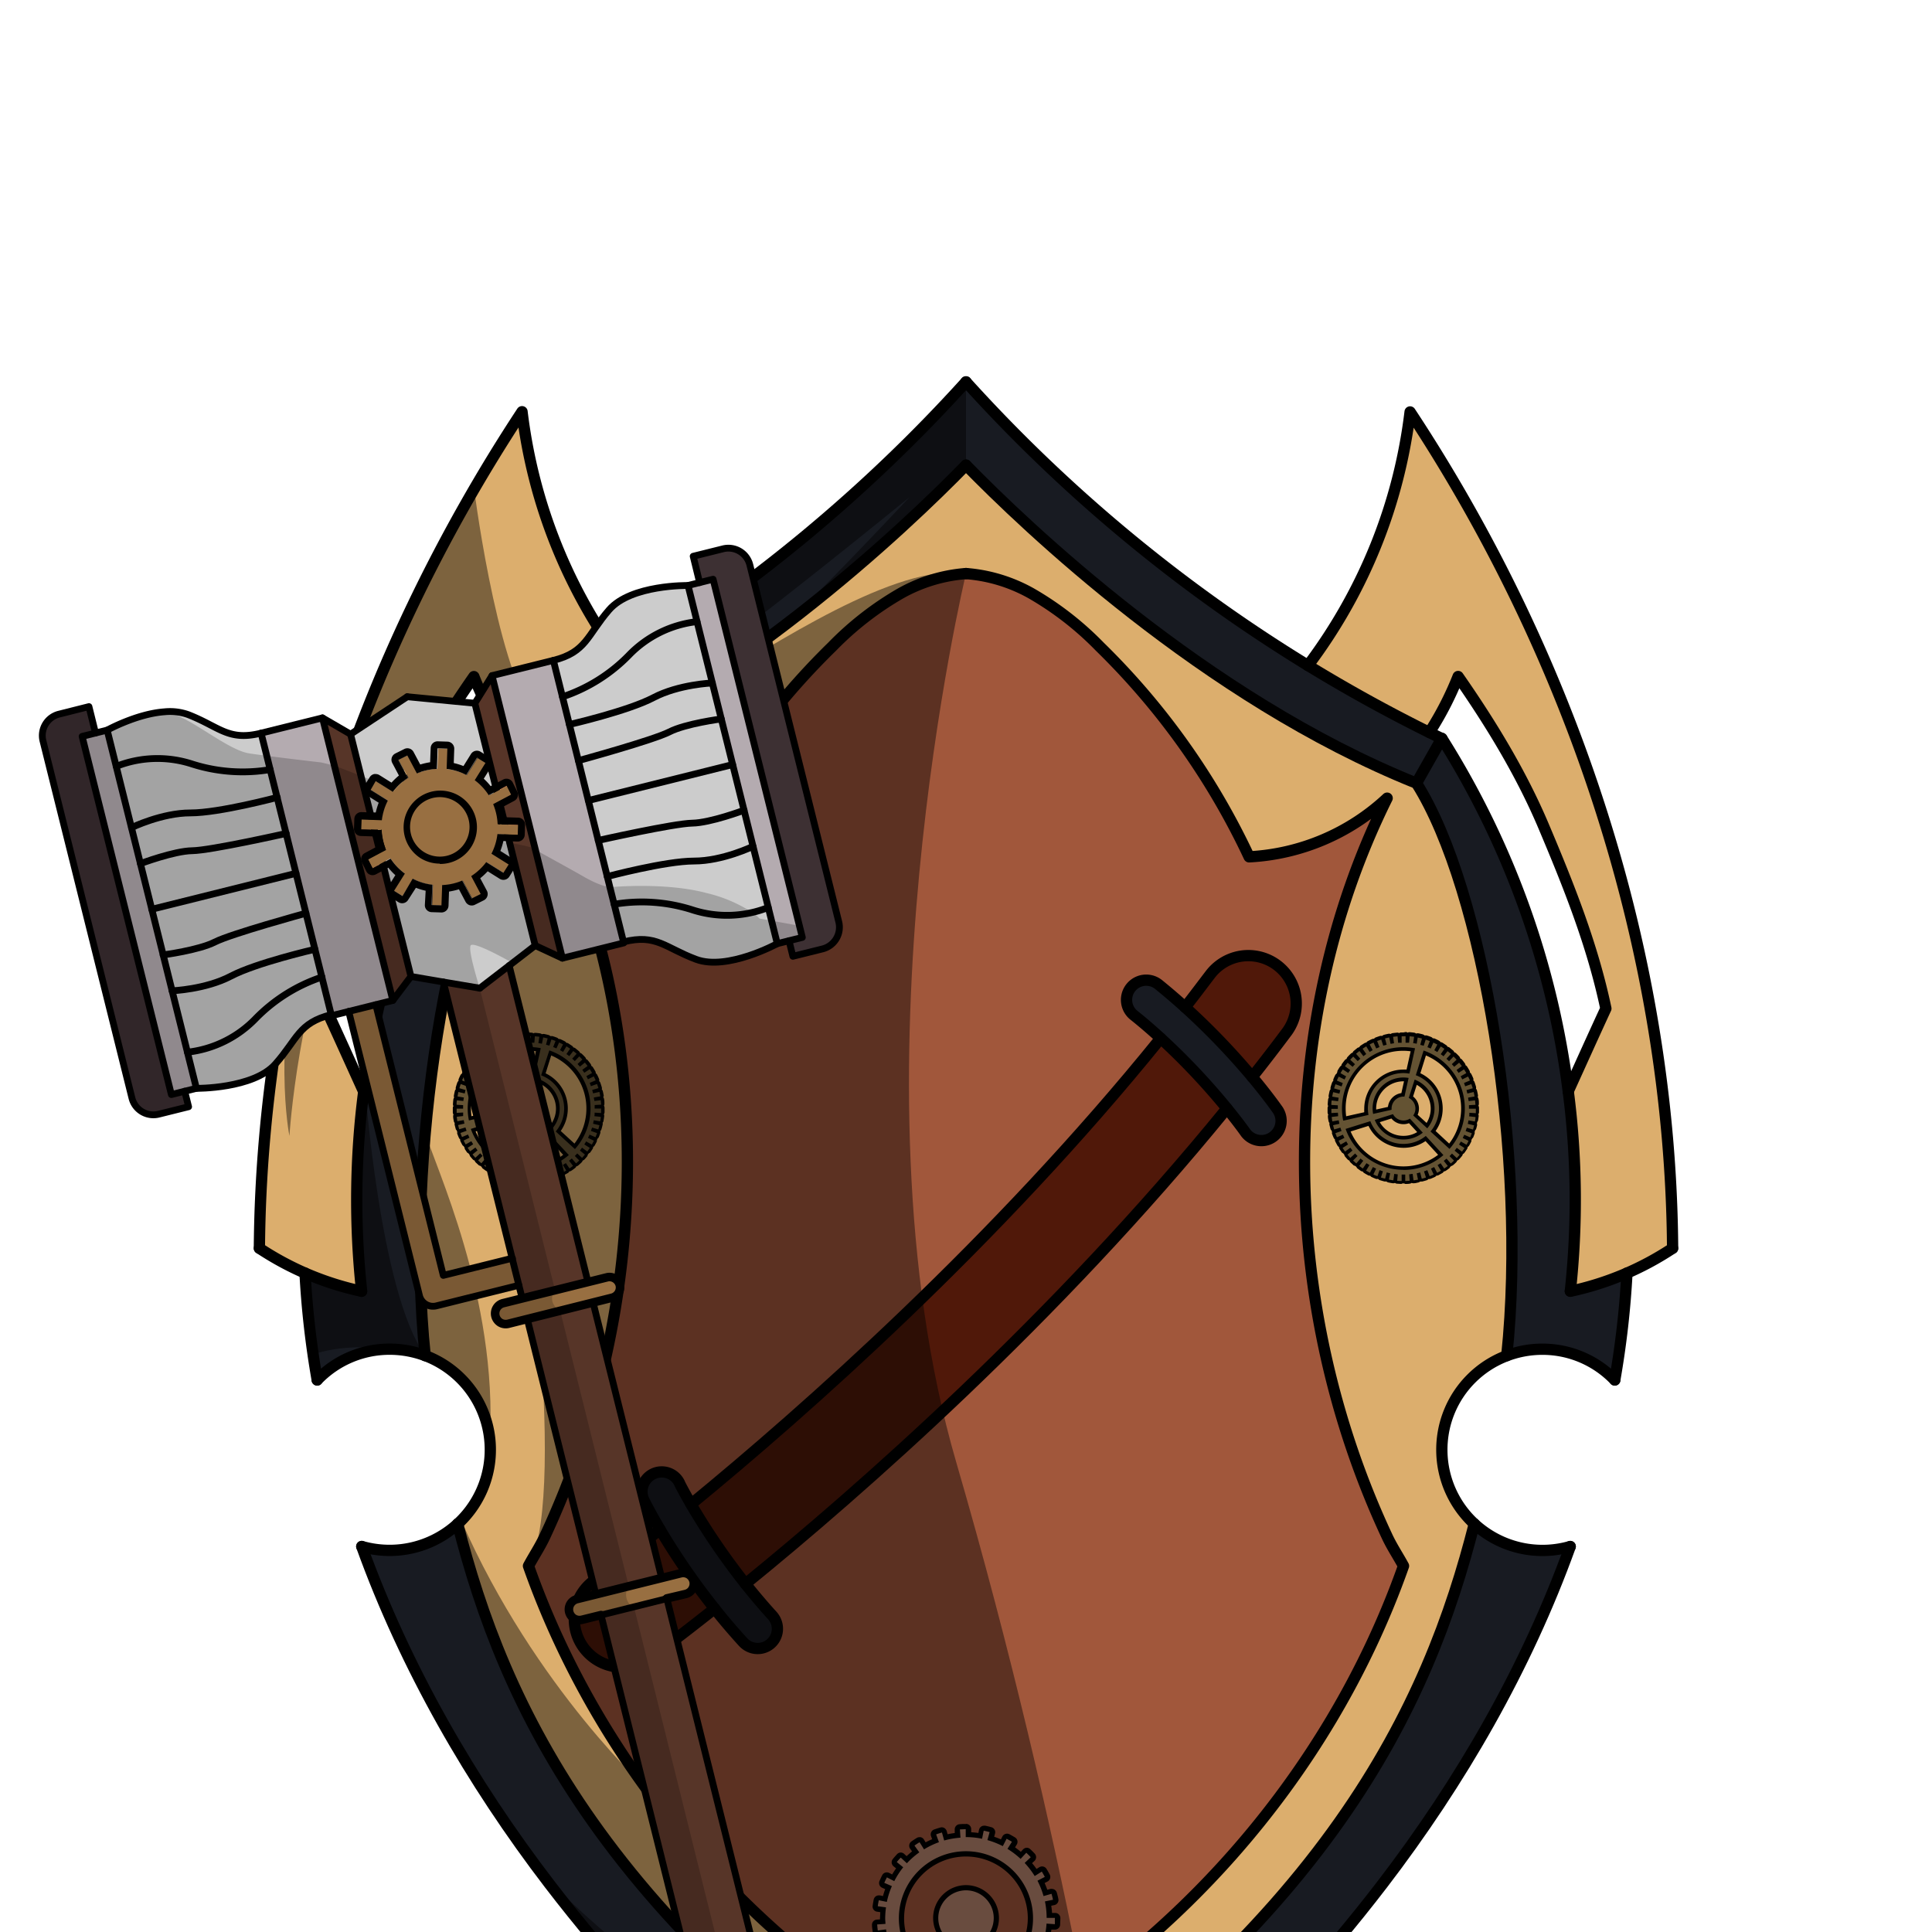 <svg xmlns="http://www.w3.org/2000/svg" viewBox="0 0 432 432">
  <defs>
    <style>.GUNDAN_WEAPON_WEAPON_BACK_GUNDAN_WEAPON-11_cls-1{isolation:isolate;}.GUNDAN_WEAPON_WEAPON_BACK_GUNDAN_WEAPON-11_cls-2{fill:#181b22;}.GUNDAN_WEAPON_WEAPON_BACK_GUNDAN_WEAPON-11_cls-3{fill:#501809;}.GUNDAN_WEAPON_WEAPON_BACK_GUNDAN_WEAPON-11_cls-4{fill:#dcae6d;}.GUNDAN_WEAPON_WEAPON_BACK_GUNDAN_WEAPON-11_cls-5{fill:#645333;}.GUNDAN_WEAPON_WEAPON_BACK_GUNDAN_WEAPON-11_cls-6{fill:#a1573b;}.GUNDAN_WEAPON_WEAPON_BACK_GUNDAN_WEAPON-11_cls-16,.GUNDAN_WEAPON_WEAPON_BACK_GUNDAN_WEAPON-11_cls-17,.GUNDAN_WEAPON_WEAPON_BACK_GUNDAN_WEAPON-11_cls-7{fill:none;stroke:#000;stroke-linecap:round;stroke-linejoin:round;}.GUNDAN_WEAPON_WEAPON_BACK_GUNDAN_WEAPON-11_cls-7{stroke-width:2.52px;}.GUNDAN_WEAPON_WEAPON_BACK_GUNDAN_WEAPON-11_cls-8{fill:#b9866e;}.GUNDAN_WEAPON_WEAPON_BACK_GUNDAN_WEAPON-11_cls-9{opacity:0.43;}.GUNDAN_WEAPON_WEAPON_BACK_GUNDAN_WEAPON-11_cls-18,.GUNDAN_WEAPON_WEAPON_BACK_GUNDAN_WEAPON-11_cls-9{mix-blend-mode:multiply;}.GUNDAN_WEAPON_WEAPON_BACK_GUNDAN_WEAPON-11_cls-10{fill:#ff905c;}.GUNDAN_WEAPON_WEAPON_BACK_GUNDAN_WEAPON-11_cls-11{fill:#ccc;}.GUNDAN_WEAPON_WEAPON_BACK_GUNDAN_WEAPON-11_cls-12{fill:#573528;}.GUNDAN_WEAPON_WEAPON_BACK_GUNDAN_WEAPON-11_cls-13{fill:#986f41;}.GUNDAN_WEAPON_WEAPON_BACK_GUNDAN_WEAPON-11_cls-14{fill:#b4abb0;}.GUNDAN_WEAPON_WEAPON_BACK_GUNDAN_WEAPON-11_cls-15{fill:#3d3033;}.GUNDAN_WEAPON_WEAPON_BACK_GUNDAN_WEAPON-11_cls-16{stroke-width:1.52px;}.GUNDAN_WEAPON_WEAPON_BACK_GUNDAN_WEAPON-11_cls-17{stroke-width:1.91px;}.GUNDAN_WEAPON_WEAPON_BACK_GUNDAN_WEAPON-11_cls-18{opacity:0.2;}</style>
  </defs>
  <g class="GUNDAN_WEAPON_WEAPON_BACK_GUNDAN_WEAPON-11_cls-1">
    <g id="Shield">
      <path class="GUNDAN_WEAPON_WEAPON_BACK_GUNDAN_WEAPON-11_cls-2" d="M166.68,354.16a153.35,153.35,0,0,1-12.15-17.82c-1.67-2.9-2.56-4.7-2.6-4.79a4.41,4.41,0,1,0-7.93,3.88c.12.25,1.34,2.71,3.59,6.52a157.43,157.43,0,0,0,12.21,17.73c1.95,2.45,4.08,5,6.37,7.49a4.41,4.41,0,0,0,6.52-5.94C170.53,358.86,168.53,356.49,166.68,354.16Z" />
      <path class="GUNDAN_WEAPON_WEAPON_BACK_GUNDAN_WEAPON-11_cls-2" d="M285.73,248.25c-.19-.27-2.19-3.16-5.76-7.43a159.72,159.72,0,0,0-15-15.59c-1.86-1.68-3.84-3.38-5.92-5.07a4.4,4.4,0,0,0-5.54,6.85c2.11,1.7,4.1,3.44,6,5.15a150.81,150.81,0,0,1,14.83,15.71c2.62,3.22,4.08,5.29,4.14,5.39a4.41,4.41,0,0,0,7.26-5Z" />
      <path class="GUNDAN_WEAPON_WEAPON_BACK_GUNDAN_WEAPON-11_cls-3" d="M132.31,353.77A10.71,10.71,0,0,0,144.9,371.1c.83-.6,6.27-4.57,14.9-11.42A157.43,157.43,0,0,1,147.59,342C138.23,349.44,132.53,353.62,132.31,353.77Z" />
      <path class="GUNDAN_WEAPON_WEAPON_BACK_GUNDAN_WEAPON-11_cls-3" d="M259.5,232.16c-36.84,45.63-79.6,83.37-105,104.18a153.35,153.35,0,0,0,12.15,17.82c25.51-20.75,69.08-58.94,107.65-106.29A150.81,150.81,0,0,0,259.5,232.16Z" />
      <path class="GUNDAN_WEAPON_WEAPON_BACK_GUNDAN_WEAPON-11_cls-3" d="M285.7,215.62a10.71,10.71,0,0,0-15,2.14c-1.89,2.51-3.79,5-5.72,7.47a159.72,159.72,0,0,1,15,15.59q4-5.06,7.87-10.21A10.72,10.72,0,0,0,285.7,215.62Z" />
      <path class="GUNDAN_WEAPON_WEAPON_BACK_GUNDAN_WEAPON-11_cls-4" d="M316.73,175.1c15,23.66,24.84,83.53,20.19,128a22.5,22.5,0,0,0-7.25,37.6C319.41,381.1,297.32,430.52,216,483.41,134.7,430.52,112.59,381.1,102.33,340.73a22.5,22.5,0,0,0-7.25-37.6c-4.65-44.5,5.2-104.37,20.19-128,47.43-19,87.85-57.91,100.74-71.13C228.88,117.19,269.3,156.09,316.73,175.1Zm-2.92,175c-1.21-2.23-2.59-4.28-3.66-6.57-24-51.4-25.18-114.29,0-165.11a48.85,48.85,0,0,1-30.86,13.12,161.71,161.71,0,0,0-33.4-47,70.31,70.31,0,0,0-15.28-11.89A35.24,35.24,0,0,0,216,128.25a35.29,35.29,0,0,0-14.65,4.45,70.31,70.31,0,0,0-15.28,11.89,161.71,161.71,0,0,0-33.4,47,48.85,48.85,0,0,1-30.86-13.12c25.22,50.82,24.05,113.71,0,165.11-1.07,2.29-2.45,4.34-3.64,6.57C135,397.81,171,438.07,216,461h0C261,438.07,297,397.8,313.81,350.14Z" />
      <path class="GUNDAN_WEAPON_WEAPON_BACK_GUNDAN_WEAPON-11_cls-5" d="M118.62,264.45a.41.41,0,0,1-.41-.4l0-.95,0,.95a.4.4,0,0,1-.41.4h0c-.33,0-.67,0-1-.06a.41.41,0,0,1-.37-.44l.08-.95-.13.95a.41.41,0,0,1-.16.27.43.43,0,0,1-.24.08h-.06c-.33,0-.66-.1-1-.17a.41.41,0,0,1-.32-.48l.19-.94-.24.93a.41.41,0,0,1-.39.3H114c-.32-.08-.64-.18-1-.28a.45.45,0,0,1-.24-.21.37.37,0,0,1,0-.31l.31-.94-.36.92a.41.41,0,0,1-.22.23.45.45,0,0,1-.16,0l-.15,0c-.31-.13-.63-.26-.93-.4a.4.4,0,0,1-.21-.23.42.42,0,0,1,0-.31l.42-.9-.47.88a.4.4,0,0,1-.36.22.45.45,0,0,1-.19-.05l-.87-.5a.44.44,0,0,1-.19-.25.42.42,0,0,1,0-.31l.51-.83-.55.8a.41.41,0,0,1-.34.18.39.39,0,0,1-.23-.07c-.27-.19-.55-.39-.81-.59a.45.45,0,0,1-.16-.27.44.44,0,0,1,.09-.31l.59-.76-.63.73a.44.44,0,0,1-.28.14h0a.38.38,0,0,1-.27-.1c-.25-.22-.5-.44-.74-.68a.41.41,0,0,1,0-.58l.67-.68-.71.65a.41.41,0,0,1-.28.11h0a.41.41,0,0,1-.29-.13c-.22-.24-.44-.5-.65-.75a.43.43,0,0,1-.09-.3.39.39,0,0,1,.15-.28l.73-.59-.76.55a.46.46,0,0,1-.25.08.42.42,0,0,1-.33-.17c-.19-.27-.38-.55-.56-.83a.4.4,0,0,1,.12-.56l.79-.51-.81.46a.42.42,0,0,1-.21.06.4.4,0,0,1-.35-.21c-.16-.29-.32-.59-.47-.89a.41.41,0,0,1,0-.31.43.43,0,0,1,.21-.23l.83-.41-.85.36a.45.45,0,0,1-.16,0,.42.42,0,0,1-.38-.24c-.13-.31-.25-.63-.36-.94a.4.4,0,0,1,.25-.52l.9-.32-.92.27-.11,0a.43.43,0,0,1-.4-.3c-.09-.32-.18-.64-.25-1a.41.41,0,0,1,.31-.49l.93-.21-.94.16h-.07A.41.41,0,0,1,102,251a.41.41,0,0,1-.17-.26c0-.33-.1-.66-.14-1a.44.44,0,0,1,.09-.31.49.49,0,0,1,.27-.15l1-.1-1,.05a.4.4,0,0,1-.41-.38c0-.32,0-.65,0-1a.45.45,0,0,1,.12-.31.46.46,0,0,1,.29-.13h1l-1-.05a.42.42,0,0,1-.28-.14.38.38,0,0,1-.1-.29c0-.34,0-.67.08-1a.39.39,0,0,1,.15-.27.43.43,0,0,1,.26-.09l1,.11-.94-.16a.41.41,0,0,1-.33-.47c0-.33.12-.66.2-1a.39.39,0,0,1,.39-.31h.1l.93.22-.92-.27a.41.41,0,0,1-.28-.51c.1-.32.2-.64.31-.95A.41.41,0,0,1,103,242a.36.36,0,0,1,.14,0l.93.34-.91-.39a.41.41,0,0,1-.22-.54c.13-.3.27-.61.41-.91a.45.45,0,0,1,.24-.21l.13,0a.37.37,0,0,1,.18.05l.88.43-.85-.48a.39.39,0,0,1-.2-.25.48.48,0,0,1,0-.31c.17-.29.34-.58.52-.86a.41.41,0,0,1,.35-.18.46.46,0,0,1,.22.06l.82.53-.79-.57a.4.4,0,0,1-.09-.57c.19-.27.4-.54.61-.79a.41.41,0,0,1,.32-.15.43.43,0,0,1,.26.09l.75.62-.72-.66a.39.39,0,0,1-.13-.28.41.41,0,0,1,.1-.3l.7-.72a.46.46,0,0,1,.29-.11.4.4,0,0,1,.29.12l.67.69-.63-.72a.41.41,0,0,1-.1-.3.42.42,0,0,1,.14-.28q.38-.33.78-.63a.38.38,0,0,1,.25-.09.42.42,0,0,1,.32.16l.58.76-.54-.79a.46.46,0,0,1-.07-.3.42.42,0,0,1,.18-.27c.27-.18.55-.37.84-.54a.42.42,0,0,1,.21-.06.41.41,0,0,1,.35.2l.49.81-.45-.83a.42.42,0,0,1,.17-.56l.9-.44a.53.53,0,0,1,.17,0,.32.32,0,0,1,.14,0,.37.37,0,0,1,.23.21l.39.86-.34-.88a.37.37,0,0,1,0-.31.4.4,0,0,1,.22-.22c.31-.12.63-.23,1-.33a.25.25,0,0,1,.12,0,.41.41,0,0,1,.39.28l.3.91-.25-.92a.41.41,0,0,1,0-.31.39.39,0,0,1,.25-.19c.32-.09.65-.16,1-.23H115a.42.42,0,0,1,.4.33l.19.93-.14-.94a.41.41,0,0,1,.35-.46c.33-.05.66-.09,1-.11h0a.42.42,0,0,1,.41.38l.08,1,0-1a.4.4,0,0,1,.39-.42h1a.46.46,0,0,1,.29.13.46.46,0,0,1,.11.3l0,.95.08-.95a.39.39,0,0,1,.15-.28.4.4,0,0,1,.26-.1h0c.34,0,.67.06,1,.11a.38.38,0,0,1,.27.16.44.44,0,0,1,.08.3l-.14.94.19-.93a.42.42,0,0,1,.4-.33h.08c.32.06.65.14,1,.23a.42.42,0,0,1,.29.5l-.25.92.3-.91a.4.4,0,0,1,.39-.28.25.25,0,0,1,.12,0c.32.1.64.21,1,.33a.4.4,0,0,1,.22.22.37.37,0,0,1,0,.31l-.36.92.41-.9a.41.41,0,0,1,.37-.24.47.47,0,0,1,.17,0c.3.14.61.29.9.45a.37.37,0,0,1,.2.24.42.42,0,0,1,0,.31l-.45.86.5-.84a.43.43,0,0,1,.56-.14c.28.18.57.36.84.55a.39.39,0,0,1,.17.26.42.42,0,0,1-.06.31l-.56.8.6-.77a.38.38,0,0,1,.27-.16h.05a.44.44,0,0,1,.25.08c.27.21.53.42.78.64a.42.42,0,0,1,.14.28.38.38,0,0,1-.1.29l-.63.73.67-.69a.4.4,0,0,1,.29-.12.37.37,0,0,1,.28.11c.24.23.48.47.7.72a.41.41,0,0,1,0,.58l-.71.64.74-.6a.39.39,0,0,1,.26-.1.41.41,0,0,1,.32.15c.21.26.42.53.61.8a.41.41,0,0,1-.09.57l-.76.55.79-.51a.34.34,0,0,1,.22-.07h.09a.41.41,0,0,1,.25.18c.18.28.36.57.52.85a.45.45,0,0,1,0,.32.41.41,0,0,1-.19.24l-.82.46.84-.41a.39.39,0,0,1,.18,0,.41.41,0,0,1,.37.22c.15.3.29.61.41.91a.4.4,0,0,1-.21.54l-.86.36.87-.31.14,0a.58.58,0,0,1,.18,0,.43.43,0,0,1,.21.23c.11.32.22.64.31,1a.4.4,0,0,1-.28.5l-.93.28.94-.23h.1a.42.42,0,0,1,.4.32c.07.32.14.65.19,1a.42.42,0,0,1-.06.31.44.44,0,0,1-.27.17l-.94.16,1-.12a.39.39,0,0,1,.26.09.43.43,0,0,1,.15.28c0,.32.07.66.09,1a.41.41,0,0,1-.39.43l-.95.06h.95a.45.45,0,0,1,.29.12.4.4,0,0,1,.12.29c0,.38,0,.71,0,1a.41.41,0,0,1-.41.39l-1-.06.95.11a.4.4,0,0,1,.36.45c0,.33-.08.67-.14,1a.41.41,0,0,1-.4.34h-.07l-.94-.17.93.22a.4.4,0,0,1,.3.49c-.07.32-.16.65-.25,1a.4.4,0,0,1-.2.24.45.45,0,0,1-.19,0l-.12,0-.92-.27.9.32a.4.4,0,0,1,.25.52c-.11.32-.23.63-.36.94a.45.45,0,0,1-.23.22.4.4,0,0,1-.15,0,.41.41,0,0,1-.16,0l-.91-.39.89.43a.43.43,0,0,1,.2.24.37.37,0,0,1,0,.31c-.14.3-.3.6-.47.89a.4.4,0,0,1-.35.21.42.42,0,0,1-.21-.06l-.84-.48.82.53a.4.4,0,0,1,.12.56c-.18.28-.37.56-.57.83a.4.4,0,0,1-.27.16h-.06a.41.41,0,0,1-.24-.08l-.78-.58.75.62a.49.49,0,0,1,.15.27.41.41,0,0,1-.1.3c-.21.26-.43.52-.65.76a.39.39,0,0,1-.3.13.43.43,0,0,1-.28-.11l-.71-.65.67.69a.4.4,0,0,1,.12.29.41.41,0,0,1-.13.29c-.23.23-.48.46-.73.67a.41.41,0,0,1-.27.1.38.38,0,0,1-.31-.14l-.62-.72.58.75a.41.41,0,0,1-.08.58c-.26.2-.53.4-.81.59a.48.48,0,0,1-.23.07.4.4,0,0,1-.33-.18l-.53-.78.48.8a.39.39,0,0,1,0,.31.42.42,0,0,1-.19.26c-.28.17-.57.33-.87.49a.41.41,0,0,1-.19,0,.42.42,0,0,1-.36-.21l-.43-.83.38.85a.4.4,0,0,1-.2.54c-.3.14-.61.27-.92.39l-.15,0a.41.41,0,0,1-.38-.27l-.35-.9.3.92a.37.37,0,0,1,0,.31.45.45,0,0,1-.24.21c-.32.1-.64.2-1,.28h-.11a.41.41,0,0,1-.39-.3l-.24-.94.19.95a.42.42,0,0,1-.32.48l-1,.17h-.06a.41.41,0,0,1-.24-.08.38.38,0,0,1-.16-.27l-.13-.95.08,1a.41.41,0,0,1-.38.44c-.33,0-.66,0-1,.05Zm-12.8-11.74a13.27,13.27,0,0,0,20.72,5.53l-3.37-3.67a8.33,8.33,0,0,1-12.59-3.35Zm22.67,3.6a13.28,13.28,0,0,0-5.5-20.85l-1.5,4.76a8.31,8.31,0,0,1,3.33,12.72Zm-16.16-5.64a6.48,6.48,0,0,0,5.88,3.71,6.41,6.41,0,0,0,3.71-1.17l-2.37-2.57a3,3,0,0,1-1.34.32,3.07,3.07,0,0,1-2.53-1.34Zm11.14,1a6.49,6.49,0,0,0-2.53-9.73l-1,3.34a3.05,3.05,0,0,1,1,4Zm-5.26-17.14a13.33,13.33,0,0,0-13.32,13.31,13.6,13.6,0,0,0,.18,2.2l4.87-1.09a8.3,8.3,0,0,1,8.27-9.45,9.38,9.38,0,0,1,1,.07l1.08-4.87A12.68,12.68,0,0,0,118.21,234.56Zm0,6.8a6.52,6.52,0,0,0-6.51,6.51,5.74,5.74,0,0,0,0,.71l3.38-.75a3.1,3.1,0,0,1,3-3l.76-3.39C118.62,241.38,118.41,241.36,118.21,241.36Z" />
      <path d="M118.2,231.7h.49l0,1.46a7,7,0,0,1,.79,0l.12-1.45,1,.11-.21,1.44c.27,0,.53.07.79.12l.28-1.41c.32.06.64.14,1,.22l-.37,1.41c.26.07.51.13.76.21l.45-1.38c.31.1.62.22.92.33l-.53,1.36c.25.09.49.2.73.31l.6-1.33c.3.14.59.28.88.44l-.68,1.27.69.4.75-1.25c.28.17.55.35.82.53l-.82,1.2c.22.15.43.31.63.47l.89-1.15a8.94,8.94,0,0,1,.76.62l-1,1.09c.2.18.4.35.59.54l1-1.05c.23.23.46.47.68.71l-1.07,1c.17.2.36.38.53.59l1.11-.92c.21.25.41.51.6.77l-1.18.86c.15.21.31.43.45.65l1.22-.79q.27.41.51.84l-1.27.71c.13.23.25.47.36.7l1.31-.65c.14.3.28.59.41.89l-1.33.56c.1.24.18.5.27.74l1.37-.49c.11.31.21.62.31.93l-1.4.41c.08.25.14.51.2.76l1.42-.33c.07.32.14.64.19,1l-1.43.25c0,.26.09.52.12.78l1.43-.17c0,.32.07.65.09,1l-1.46.08c0,.26,0,.52,0,.79h1.44v0c0,.33,0,.66,0,1l-1.45-.09c0,.27,0,.53-.06.79l1.44.16c0,.33-.09.65-.14,1l-1.43-.25c-.05.26-.1.52-.16.78l1.42.33c-.08.31-.16.63-.25.94l-1.39-.41c-.08.25-.17.5-.26.75l1.38.49c-.11.3-.23.61-.36.91l-1.33-.57c-.1.25-.23.48-.34.72l1.31.64c-.15.29-.3.58-.46.87l-1.27-.72c-.13.23-.26.45-.41.67l1.23.79-.56.81-1.18-.87c-.15.22-.3.43-.47.64l1.12.91c-.21.26-.42.5-.64.74l-1.08-1c-.17.19-.35.39-.54.57l1,1c-.23.23-.48.45-.72.66l-.95-1.1-.62.5.89,1.15c-.25.2-.52.39-.79.58l-.81-1.2c-.22.15-.45.28-.67.42l.75,1.25c-.28.16-.56.33-.85.48l-.67-1.29-.71.34.6,1.33c-.29.13-.59.26-.9.38l-.52-1.36c-.25.1-.49.19-.74.27l.44,1.38c-.31.1-.62.19-.94.27l-.36-1.41-.77.2.29,1.41c-.32.06-.65.12-1,.16l-.2-1.44c-.26,0-.52.08-.78.1l.12,1.44c-.32,0-.65.05-1,.05l0-1.45-.38,0-.42,0,0,1.45c-.32,0-.65,0-1-.05l.13-1.44-.79-.1-.2,1.44c-.33-.05-.65-.1-1-.17l.29-1.41c-.26-.05-.51-.13-.77-.19l-.37,1.4c-.31-.08-.63-.17-.93-.27l.45-1.38-.75-.27-.52,1.35c-.31-.11-.61-.24-.91-.38l.61-1.32c-.24-.11-.48-.22-.71-.35l-.68,1.29-.85-.49.76-1.24c-.23-.14-.45-.27-.67-.42l-.82,1.19c-.27-.18-.53-.38-.79-.58l.89-1.15c-.2-.16-.41-.32-.61-.5l-.95,1.1q-.37-.32-.72-.66l1-1c-.19-.18-.36-.38-.54-.57l-1.08,1c-.22-.24-.43-.49-.64-.74l1.13-.92c-.17-.2-.32-.42-.48-.63l-1.18.86c-.19-.26-.37-.53-.55-.81l1.23-.78c-.14-.22-.28-.45-.41-.68l-1.27.72q-.24-.42-.45-.87l1.31-.64a7.75,7.75,0,0,1-.34-.71l-1.33.57c-.13-.3-.25-.61-.36-.91l1.38-.49c-.09-.25-.18-.5-.25-.75l-1.39.41c-.1-.31-.18-.63-.25-.95l1.41-.32q-.09-.39-.15-.78l-1.43.25c-.06-.32-.1-.65-.14-1l1.43-.16c0-.26,0-.52,0-.79l-1.45.08c0-.31,0-.62,0-.94v0h1.44c0-.27,0-.53,0-.79l-1.46-.08c0-.32,0-.65.09-1l1.43.16c0-.26.08-.52.12-.78l-1.43-.24c.06-.32.12-.65.19-1l1.42.33c.06-.26.12-.52.2-.77l-1.39-.4q.13-.48.3-.93l1.37.49c.09-.25.17-.5.27-.75l-1.33-.56c.13-.3.27-.6.41-.89l1.31.65c.12-.24.23-.47.36-.7l-1.26-.72c.16-.28.33-.56.51-.83l1.22.79a7.49,7.49,0,0,1,.45-.65l-1.18-.86q.28-.39.6-.78l1.11.92c.17-.2.35-.39.53-.59l-1.07-1c.22-.24.45-.48.68-.7l1,1,.58-.53-1-1.1c.24-.21.5-.42.76-.62l.88,1.16c.21-.16.42-.33.64-.48l-.82-1.19c.27-.18.54-.36.82-.53l.75,1.25.68-.4-.67-1.28c.28-.15.58-.29.87-.43l.6,1.33.73-.31-.53-1.36.92-.32.45,1.37c.25-.08.5-.14.76-.21l-.37-1.41c.31-.08.63-.16,1-.22l.28,1.41.78-.12-.2-1.44,1-.11.12,1.45a6.85,6.85,0,0,1,.79,0l0-1.46h.48m-13.45,18.86,5.66-1.26a7.54,7.54,0,0,1-.14-1.43,7.94,7.94,0,0,1,7.94-7.93,8.58,8.58,0,0,1,1.35.12l1.26-5.66a14.08,14.08,0,0,0-2.61-.25,13.74,13.74,0,0,0-13.73,13.72,13.27,13.27,0,0,0,.27,2.69m23.77,6.34a13.69,13.69,0,0,0-5.79-22L121,240.45A7.92,7.92,0,0,1,124.26,253l4.26,3.91m-17.12-7.82,4.16-.93a2.4,2.4,0,0,1,0-.28,2.68,2.68,0,0,1,2.68-2.67l.2,0,.93-4.17a7.08,7.08,0,0,0-1.13-.1,6.9,6.9,0,0,0-6.81,8.13m12.12,3.22a6.92,6.92,0,0,0-2.83-10.88l-1.28,4.08a2.65,2.65,0,0,1,1,3.92l3.14,2.88m-5.31,2.49a6.85,6.85,0,0,0,4.31-1.52l-2.88-3.15a2.64,2.64,0,0,1-1.43.43,2.67,2.67,0,0,1-2.35-1.42l-4.08,1.28a6.92,6.92,0,0,0,6.43,4.38m0,6.81a13.67,13.67,0,0,0,8.92-3.32L123.21,254a7.92,7.92,0,0,1-12.4-3.3l-5.53,1.73a13.75,13.75,0,0,0,12.93,9.15m0-30.72h-.51a.78.78,0,0,0-.45.15.74.74,0,0,0-.39-.11h-.07l-1,.11a.9.9,0,0,0-.43.2.81.81,0,0,0-.31-.06l-.16,0c-.33.07-.67.14-1,.23a.83.83,0,0,0-.41.25.78.78,0,0,0-.22,0,.73.73,0,0,0-.25,0c-.32.1-.65.22-1,.34a.84.84,0,0,0-.37.3l-.13,0a.84.84,0,0,0-.34.08c-.31.14-.62.29-.92.45a.81.81,0,0,0-.33.33h0a.81.81,0,0,0-.42.12c-.29.18-.58.36-.87.56a.82.82,0,0,0-.29.37.76.76,0,0,0-.44.16l-.8.65a.85.85,0,0,0-.25.4.82.82,0,0,0-.42.22c-.25.24-.49.48-.72.74a.78.78,0,0,0-.2.42.84.84,0,0,0-.4.27c-.21.26-.42.53-.62.81a.82.82,0,0,0-.16.44.89.89,0,0,0-.36.31c-.19.29-.37.58-.53.88a.95.95,0,0,1-.43.81c-.15.31-.3.62-.43.94a.84.84,0,0,0-.05.47.76.76,0,0,0-.28.38c-.12.32-.22.65-.32,1a.84.84,0,0,0,0,.47.88.88,0,0,0-.23.41c-.08.33-.15.67-.21,1a.93.93,0,0,0,.06.47.75.75,0,0,0-.18.43q-.06.51-.09,1a.79.79,0,0,0,.11.46.77.77,0,0,0-.14.45c0,.37,0,.7,0,1a.91.91,0,0,0,.16.45.81.81,0,0,0-.08.46c0,.34.08.68.14,1a.8.8,0,0,0,.21.42.94.94,0,0,0,0,.47c.08.34.17.67.26,1a.88.88,0,0,1,.28.87c.12.32.24.64.38.95a.79.79,0,0,0,.3.37.83.83,0,0,0,.07.46c.15.31.31.62.48.91a.92.92,0,0,1,.47.78c.19.29.38.58.58.85a.91.91,0,0,1,.56.72c.22.27.44.53.67.78a.82.82,0,0,0,.41.24.84.84,0,0,0,.23.42l.75.69a.9.9,0,0,1,.71.58c.27.21.55.41.83.61a.8.8,0,0,0,.45.14.82.82,0,0,0,.32.35c.29.18.59.35.89.51a.85.85,0,0,0,.38.09h.09a.71.71,0,0,0,.35.31c.31.15.63.28,1,.41a1,1,0,0,0,.3,0,.5.5,0,0,0,.17,0,.91.91,0,0,0,.39.28l1,.29.2,0a.77.77,0,0,0,.27,0,.78.78,0,0,0,.42.22c.33.07.67.13,1,.18h.12a.85.85,0,0,0,.35-.08.82.82,0,0,0,.44.17l1,.06h0a.83.83,0,0,0,.44-.12.82.82,0,0,0,.43.12h0c.35,0,.69,0,1-.06a.75.75,0,0,0,.44-.17.85.85,0,0,0,.35.08h.12c.33,0,.67-.1,1-.17a.81.81,0,0,0,.42-.22.75.75,0,0,0,.26,0l.21,0c.33-.08.66-.18,1-.28a.83.83,0,0,0,.38-.27l.18,0a.8.8,0,0,0,.3-.06c.32-.12.63-.26.94-.4a.79.79,0,0,0,.36-.31h.08a.85.85,0,0,0,.38-.09l.9-.5a.77.77,0,0,0,.31-.36.73.73,0,0,0,.45-.14c.29-.19.57-.39.83-.6a.81.81,0,0,0,.28-.38.85.85,0,0,0,.43-.2c.26-.22.52-.45.76-.69a.81.81,0,0,0,.23-.41.86.86,0,0,0,.41-.24c.23-.25.46-.51.67-.78a.88.88,0,0,1,.56-.72c.2-.27.4-.56.58-.85a.76.76,0,0,0,.13-.45.85.85,0,0,0,.35-.33c.17-.3.33-.6.48-.91a.94.94,0,0,1,.38-.83c.14-.31.26-.64.38-1a.84.84,0,0,0,0-.47.85.85,0,0,0,.26-.4c.1-.32.19-.66.26-1a.75.75,0,0,0,0-.47.79.79,0,0,0,.21-.43c.06-.33.11-.67.15-1a.84.84,0,0,0-.08-.47.81.81,0,0,0,.16-.44c0-.34,0-.69,0-1a.92.92,0,0,0-.14-.48.84.84,0,0,0,.11-.47c0-.34,0-.68-.08-1a.91.91,0,0,0-.19-.44A.82.82,0,0,0,135,245c-.06-.33-.13-.67-.21-1a.8.8,0,0,0-.23-.41.87.87,0,0,0,0-.48c-.09-.32-.2-.65-.32-1a.74.74,0,0,0-.28-.37.87.87,0,0,0,0-.48c-.13-.31-.27-.62-.43-.93a.81.81,0,0,0-.32-.34.87.87,0,0,0-.1-.47c-.17-.29-.35-.59-.53-.87a.82.82,0,0,0-.36-.31.88.88,0,0,0-.16-.45q-.3-.41-.63-.81a.73.73,0,0,0-.39-.26.78.78,0,0,0-.2-.43c-.23-.25-.47-.5-.72-.73a.78.78,0,0,0-.42-.22.85.85,0,0,0-.25-.4l-.8-.65a.8.8,0,0,0-.44-.17.88.88,0,0,0-.3-.37l-.86-.56a.8.8,0,0,0-.42-.11h0a.86.86,0,0,0-.34-.34c-.3-.16-.61-.31-.92-.45a.8.8,0,0,0-.34-.07h-.13a.84.84,0,0,0-.37-.3c-.32-.12-.65-.24-1-.34a.73.73,0,0,0-.25,0,.91.91,0,0,0-.23,0,.76.76,0,0,0-.4-.25c-.33-.09-.67-.17-1-.23l-.16,0a.78.78,0,0,0-.31.06,1,1,0,0,0-.43-.2c-.34-.05-.68-.08-1-.11h-.07a.8.8,0,0,0-.4.11.71.71,0,0,0-.44-.15Zm-12.79,18.69a13.73,13.73,0,0,1-.11-1.7,12.85,12.85,0,0,1,14.53-12.8l-.91,4.09a5.74,5.74,0,0,0-.71,0,8.76,8.76,0,0,0-8.75,8.75c0,.26,0,.53,0,.79l-4.08.91ZM122,240l1.25-4a12.87,12.87,0,0,1,5.2,19.71l-3.07-2.82A8.73,8.73,0,0,0,122,240Zm-9.88,8.09v-.21a6.11,6.11,0,0,1,6.1-6.1h.13l-.59,2.64a3.51,3.51,0,0,0-3,3.09l-2.62.58Zm8.26-2.93.82-2.59a6.15,6.15,0,0,1,3.12,5.31,6.05,6.05,0,0,1-.92,3.21l-2-1.82a3.5,3.5,0,0,0,.29-1.39,3.45,3.45,0,0,0-1.33-2.72Zm-7.45,5.76,2.61-.82a3.45,3.45,0,0,0,2.68,1.27,3.32,3.32,0,0,0,1.24-.23l1.84,2a5.92,5.92,0,0,1-3.08.84,6.05,6.05,0,0,1-5.29-3.06ZM106.36,253l4-1.25a8.74,8.74,0,0,0,12.75,3.4l2.82,3.07A12.86,12.86,0,0,1,106.36,253Z" />
      <path class="GUNDAN_WEAPON_WEAPON_BACK_GUNDAN_WEAPON-11_cls-5" d="M314.22,264.45a.41.41,0,0,1-.41-.4l0-.95,0,.95a.38.38,0,0,1-.12.29.43.43,0,0,1-.28.11h0c-.33,0-.67,0-1-.06A.41.41,0,0,1,312,264l.09-.95-.14.95a.41.41,0,0,1-.16.27.43.43,0,0,1-.24.08h-.06c-.33,0-.66-.1-1-.17a.41.41,0,0,1-.32-.48l.19-.93-.24.92a.41.41,0,0,1-.4.3h-.1c-.32-.08-.64-.18-1-.28a.45.45,0,0,1-.24-.21.37.37,0,0,1,0-.31l.3-.94-.35.92a.41.41,0,0,1-.22.23.45.45,0,0,1-.16,0l-.15,0-.93-.4a.37.37,0,0,1-.21-.23.42.42,0,0,1,0-.31l.41-.88-.46.86a.4.4,0,0,1-.36.22.45.45,0,0,1-.19-.05l-.87-.5a.44.44,0,0,1-.19-.25.47.47,0,0,1,.05-.31l.51-.83-.55.8a.41.41,0,0,1-.34.18.39.39,0,0,1-.23-.07c-.27-.19-.55-.39-.81-.59a.45.45,0,0,1-.16-.27.44.44,0,0,1,.09-.31l.59-.76-.63.73a.42.42,0,0,1-.28.14h0a.39.39,0,0,1-.27-.1c-.25-.22-.5-.44-.74-.68a.41.41,0,0,1,0-.58l.67-.68-.71.65a.39.39,0,0,1-.28.11h0a.47.47,0,0,1-.29-.14c-.22-.24-.44-.5-.65-.75a.43.43,0,0,1-.09-.3.39.39,0,0,1,.15-.28l.73-.6-.77.56a.41.41,0,0,1-.24.08h-.06a.38.38,0,0,1-.27-.16c-.19-.27-.38-.55-.56-.83a.4.4,0,0,1,.12-.56l.8-.51-.82.46a.39.39,0,0,1-.2.06l-.11,0a.37.37,0,0,1-.25-.19c-.16-.29-.32-.59-.47-.89a.41.41,0,0,1,0-.31.43.43,0,0,1,.21-.23l.83-.41-.85.36a.45.45,0,0,1-.16,0,.42.42,0,0,1-.38-.24c-.13-.31-.25-.63-.36-.94a.37.37,0,0,1,0-.31.4.4,0,0,1,.23-.21l.9-.32-.92.27-.11,0a.43.43,0,0,1-.4-.3c-.09-.32-.17-.64-.25-1a.43.43,0,0,1,.05-.31.44.44,0,0,1,.26-.18l.94-.21-.95.16h-.07a.42.42,0,0,1-.41-.34c0-.33-.1-.66-.14-1a.44.44,0,0,1,.09-.31.48.48,0,0,1,.28-.15l.95-.1-1,.05a.42.42,0,0,1-.28-.1.37.37,0,0,1-.13-.28c0-.32,0-.65,0-1a.5.5,0,0,1,.12-.31.46.46,0,0,1,.29-.13h.95l-.95-.05a.42.42,0,0,1-.28-.14.38.38,0,0,1-.1-.29c0-.34,0-.67.08-1a.39.39,0,0,1,.15-.27.43.43,0,0,1,.26-.09l1,.11-.95-.16a.41.41,0,0,1-.33-.47c.05-.33.12-.66.2-1a.4.4,0,0,1,.4-.31h.09l.93.22-.92-.27a.42.42,0,0,1-.28-.51c.1-.32.2-.64.31-.95a.45.45,0,0,1,.21-.24.57.57,0,0,1,.18,0,.36.36,0,0,1,.14,0l.93.34-.91-.39a.41.41,0,0,1-.22-.54c.13-.3.27-.61.42-.91a.4.4,0,0,1,.23-.21l.13,0a.37.37,0,0,1,.18.05l.88.43-.85-.48a.35.35,0,0,1-.19-.25.42.42,0,0,1,0-.31c.17-.29.34-.58.52-.86a.41.41,0,0,1,.35-.18.46.46,0,0,1,.22.06l.81.53-.78-.57a.4.4,0,0,1-.09-.57c.19-.27.4-.54.61-.79a.41.41,0,0,1,.32-.15.43.43,0,0,1,.26.09l.74.61-.71-.65a.39.39,0,0,1-.13-.28.41.41,0,0,1,.1-.3c.23-.24.46-.49.7-.72a.46.46,0,0,1,.29-.11.42.42,0,0,1,.29.12l.67.69-.63-.72a.41.41,0,0,1-.1-.3.42.42,0,0,1,.14-.28q.38-.33.78-.63a.38.38,0,0,1,.25-.09.42.42,0,0,1,.32.16l.57.75-.53-.78a.4.4,0,0,1-.06-.3.41.41,0,0,1,.17-.27c.27-.18.55-.37.84-.54a.42.42,0,0,1,.21-.06.41.41,0,0,1,.35.2l.48.8-.44-.82a.42.42,0,0,1,.17-.56l.9-.44a.53.53,0,0,1,.17,0l.15,0a.38.38,0,0,1,.22.21l.39.85-.34-.87a.41.41,0,0,1,.23-.53c.31-.12.63-.23.95-.33a.25.25,0,0,1,.12,0,.4.4,0,0,1,.39.28l.3.91-.25-.92a.4.4,0,0,1,.29-.5c.32-.09.65-.16,1-.23h.08a.42.42,0,0,1,.4.33l.19.93-.14-.94a.41.41,0,0,1,.35-.46c.33-.05.66-.09,1-.11h0a.42.42,0,0,1,.41.38l.08.94,0-.94a.4.4,0,0,1,.39-.42h1a.43.43,0,0,1,.29.13.46.46,0,0,1,.11.3l0,.94.08-.94a.39.39,0,0,1,.15-.28.4.4,0,0,1,.26-.1h0c.34,0,.67.06,1,.11a.38.38,0,0,1,.27.16.44.44,0,0,1,.08.3l-.14,1,.19-.94a.42.42,0,0,1,.4-.33h.08c.33.06.65.14,1,.23a.41.41,0,0,1,.25.18.5.5,0,0,1,0,.32l-.25.93.3-.92a.4.4,0,0,1,.39-.28.25.25,0,0,1,.12,0c.32.1.64.21,1,.33a.4.4,0,0,1,.22.22.37.37,0,0,1,0,.31l-.36.91.41-.89a.41.41,0,0,1,.37-.24.53.53,0,0,1,.17,0c.3.14.61.29.9.45a.37.37,0,0,1,.2.24.42.42,0,0,1,0,.31l-.45.86.5-.84a.43.43,0,0,1,.56-.14c.28.18.57.36.84.55a.39.39,0,0,1,.17.26.42.42,0,0,1-.06.31l-.56.8.6-.77a.38.38,0,0,1,.27-.16h.05a.44.44,0,0,1,.25.08c.27.21.53.42.78.64a.4.4,0,0,1,0,.57l-.63.73.67-.69a.4.4,0,0,1,.29-.12.41.41,0,0,1,.29.11c.23.23.47.47.69.72a.36.36,0,0,1,.11.29.41.41,0,0,1-.13.29l-.7.64.73-.6a.39.39,0,0,1,.26-.1.41.41,0,0,1,.32.15c.21.26.41.53.61.79a.42.42,0,0,1-.09.58l-.76.55.79-.51a.34.34,0,0,1,.22-.07h.09a.38.38,0,0,1,.25.18c.18.28.36.57.52.86a.41.41,0,0,1-.15.55l-.82.47.84-.42a.39.39,0,0,1,.18,0,.27.27,0,0,1,.13,0,.4.4,0,0,1,.24.2c.14.3.29.61.42.91a.44.44,0,0,1,0,.32.4.4,0,0,1-.22.22l-.85.36.86-.31.14,0a.42.42,0,0,1,.39.27c.11.32.22.64.31,1a.4.4,0,0,1-.28.5l-.93.28.94-.23h.1a.42.42,0,0,1,.4.32c.07.32.14.65.19,1a.38.38,0,0,1-.07.31.39.39,0,0,1-.26.17l-.94.16,1-.12a.39.39,0,0,1,.26.09.43.43,0,0,1,.15.28c0,.32.07.66.09,1a.46.46,0,0,1-.11.3.37.37,0,0,1-.28.13l-1,.06h1a.45.45,0,0,1,.29.12.4.4,0,0,1,.12.29c0,.38,0,.71,0,1a.37.37,0,0,1-.13.28.43.43,0,0,1-.28.11l-1-.06.94.11a.43.43,0,0,1,.28.15.37.37,0,0,1,.08.3c0,.33-.08.67-.14,1a.41.41,0,0,1-.4.34h-.07l-.94-.17.93.22a.4.4,0,0,1,.3.49c-.07.32-.16.65-.25,1a.41.41,0,0,1-.39.29l-.12,0-.92-.27.9.32a.42.42,0,0,1,.24.21.44.44,0,0,1,0,.32q-.17.47-.36.93a.41.41,0,0,1-.38.25.45.45,0,0,1-.16,0l-.9-.39.88.43a.43.43,0,0,1,.2.24.37.37,0,0,1,0,.31c-.14.3-.3.6-.47.89a.4.4,0,0,1-.35.21.42.42,0,0,1-.21-.06l-.84-.48.82.53a.4.4,0,0,1,.12.56c-.18.28-.37.56-.57.83a.4.4,0,0,1-.27.16h-.06a.41.41,0,0,1-.24-.08l-.79-.58.76.62a.41.41,0,0,1,.06.57c-.22.26-.44.52-.66.76a.39.39,0,0,1-.3.13.43.43,0,0,1-.28-.11l-.71-.65.67.69a.4.4,0,0,1,.12.29.41.41,0,0,1-.13.29,9.51,9.51,0,0,1-.74.67.35.35,0,0,1-.26.1h0a.42.42,0,0,1-.28-.14l-.62-.72.58.75a.42.42,0,0,1,.08.3.43.43,0,0,1-.15.28c-.27.2-.54.4-.82.59a.48.48,0,0,1-.23.07.41.41,0,0,1-.33-.18l-.54-.8.49.82a.41.41,0,0,1-.14.57c-.28.17-.57.33-.87.49a.41.41,0,0,1-.19,0h-.12a.48.48,0,0,1-.24-.2l-.44-.84.39.86a.39.39,0,0,1-.2.54c-.3.14-.61.27-.92.39l-.15,0a.41.41,0,0,1-.38-.27l-.34-.88.29.9a.4.4,0,0,1,0,.32.48.48,0,0,1-.24.2c-.32.1-.64.2-1,.28h-.11a.41.41,0,0,1-.39-.3l-.24-.92.19.93a.42.42,0,0,1-.32.48l-1,.17h-.06a.41.41,0,0,1-.24-.08.38.38,0,0,1-.16-.27l-.13-.95.08.95a.41.41,0,0,1-.1.3.39.39,0,0,1-.28.15c-.33,0-.66,0-1,.05Zm-12.8-11.74a13.27,13.27,0,0,0,20.72,5.53l-3.37-3.67a8.33,8.33,0,0,1-12.59-3.35Zm22.67,3.6a13.28,13.28,0,0,0-5.5-20.85l-1.5,4.76a8.31,8.31,0,0,1,3.33,12.72Zm-16.16-5.64a6.48,6.48,0,0,0,5.88,3.71,6.41,6.41,0,0,0,3.71-1.17l-2.37-2.57a3,3,0,0,1-1.34.32,3.07,3.07,0,0,1-2.53-1.34Zm11.14,1a6.49,6.49,0,0,0-2.53-9.73l-1.05,3.34a3.05,3.05,0,0,1,1,4Zm-5.26-17.14a13.33,13.33,0,0,0-13.32,13.31,13.6,13.6,0,0,0,.18,2.2l4.87-1.09a8.48,8.48,0,0,1-.07-1.11,8.35,8.35,0,0,1,8.34-8.34,9.38,9.38,0,0,1,1,.07l1.09-4.87A12.88,12.88,0,0,0,313.81,234.56Zm0,6.8a6.52,6.52,0,0,0-6.51,6.51,5.74,5.74,0,0,0,0,.71l3.38-.75a3.1,3.1,0,0,1,3-3l.76-3.39C314.22,241.38,314,241.36,313.81,241.36Z" />
      <path d="M313.8,231.7h.49l0,1.46a6.85,6.85,0,0,1,.79,0l.12-1.45,1,.11-.21,1.44c.27,0,.53.07.79.12L317,232c.32.06.64.14.95.22l-.37,1.41c.26.07.51.13.76.21l.45-1.38c.31.1.62.22.92.33l-.53,1.36c.25.09.49.2.73.31l.6-1.33c.3.14.59.28.88.44l-.68,1.27.69.4.75-1.25c.28.17.55.35.82.53l-.82,1.2c.22.15.43.31.63.47l.89-1.15a8.94,8.94,0,0,1,.76.62l-1,1.09c.2.18.4.35.59.54l1-1.05c.23.23.46.47.68.71l-1.07,1c.17.2.36.38.53.59l1.11-.92c.21.25.41.51.6.77l-1.18.86c.15.21.31.43.45.65l1.22-.79q.27.41.51.84l-1.27.71c.13.23.25.47.37.7l1.3-.65c.15.3.28.59.41.89l-1.33.56c.1.24.18.5.27.74l1.37-.49c.11.31.22.62.31.93l-1.39.41c.07.25.13.51.19.76l1.42-.33c.07.32.14.64.19,1l-1.43.25c0,.26.09.52.12.78l1.43-.17c0,.32.07.65.09,1l-1.46.08c0,.26,0,.52,0,.79H330v0c0,.33,0,.66,0,1l-1.45-.09c0,.27,0,.53-.06.79l1.44.16c0,.33-.08.65-.14,1l-1.43-.25c-.05.26-.1.52-.16.78l1.42.33c-.08.31-.16.63-.25.94l-1.39-.41c-.08.25-.17.5-.26.75l1.38.49c-.11.3-.23.61-.36.91l-1.33-.57c-.1.25-.23.48-.34.72l1.31.64c-.15.29-.3.58-.46.87l-1.27-.72c-.13.23-.26.45-.41.67l1.23.79-.56.81-1.18-.87c-.15.22-.3.43-.47.64l1.12.91c-.21.26-.42.5-.64.74l-1.08-1c-.17.19-.35.39-.54.57l1,1c-.23.23-.48.45-.72.66l-.95-1.1-.62.5.9,1.15c-.26.2-.53.39-.8.58l-.81-1.2c-.22.15-.45.28-.67.42l.75,1.25c-.27.16-.56.33-.85.48l-.67-1.29-.71.34.6,1.33c-.29.13-.59.26-.9.38l-.52-1.36c-.25.1-.49.19-.74.27l.44,1.38c-.31.1-.62.19-.94.27l-.36-1.41-.77.2.29,1.41c-.32.06-.65.12-1,.16l-.2-1.44c-.26,0-.52.08-.78.1l.12,1.44c-.32,0-.65.05-1,.05l0-1.45-.38,0-.42,0,0,1.45c-.33,0-.66,0-1-.05l.13-1.44-.79-.1-.2,1.44c-.33-.05-.65-.1-1-.17l.29-1.41c-.26-.05-.51-.13-.77-.19l-.36,1.4c-.32-.08-.63-.17-.94-.27l.45-1.38-.75-.27L308,263c-.31-.11-.61-.24-.91-.38l.61-1.32c-.24-.11-.48-.22-.71-.35l-.68,1.29-.85-.49.76-1.24c-.23-.14-.45-.27-.67-.42l-.82,1.19c-.27-.18-.53-.38-.79-.58l.89-1.15c-.2-.16-.41-.32-.61-.5l-.95,1.1q-.37-.32-.72-.66l1-1c-.19-.18-.36-.38-.54-.57l-1.08,1c-.22-.24-.43-.49-.64-.74l1.13-.92c-.17-.2-.32-.42-.48-.63l-1.18.86c-.19-.26-.37-.53-.55-.81l1.23-.78c-.14-.22-.28-.45-.41-.68l-1.27.72q-.24-.42-.45-.87l1.31-.64a7.75,7.75,0,0,1-.34-.71l-1.33.57c-.13-.3-.25-.61-.36-.91l1.38-.49c-.09-.25-.18-.5-.25-.75l-1.39.41c-.09-.31-.18-.63-.25-.95l1.41-.32c-.06-.26-.1-.52-.15-.78l-1.43.25c-.06-.32-.1-.65-.14-1l1.43-.16c0-.26,0-.52-.05-.79l-1.45.08c0-.31,0-.62,0-.94v0h1.44c0-.27,0-.53,0-.79l-1.45-.08c0-.32,0-.65.08-1l1.43.16.12-.78-1.43-.24c.06-.32.12-.65.2-1l1.41.33c.06-.26.12-.52.2-.77l-1.39-.4q.14-.48.3-.93l1.37.49c.09-.25.17-.5.27-.75l-1.33-.56c.13-.3.27-.6.41-.89l1.31.65c.12-.24.23-.47.36-.7l-1.26-.72c.16-.28.33-.56.51-.83l1.22.79a7.49,7.49,0,0,1,.45-.65l-1.18-.86q.29-.39.6-.78l1.11.92c.17-.2.35-.39.53-.59l-1.07-1c.22-.24.45-.48.68-.7l1,1,.58-.53-.95-1.1c.24-.21.5-.42.76-.62l.88,1.16c.21-.16.42-.33.64-.48l-.82-1.19c.27-.18.54-.36.82-.53l.75,1.25.68-.4-.67-1.28c.28-.15.58-.29.87-.43l.6,1.33.73-.31-.53-1.36.92-.32.45,1.37c.25-.08.5-.14.76-.21l-.37-1.41c.31-.08.63-.16.95-.22l.28,1.41c.26,0,.52-.08.79-.12l-.21-1.44,1-.11.12,1.45a6.85,6.85,0,0,1,.79,0l0-1.46h.48m-13.45,18.86L306,249.3a8.45,8.45,0,0,1-.14-1.43,7.94,7.94,0,0,1,7.94-7.93,8.58,8.58,0,0,1,1.35.12l1.26-5.66a14.08,14.08,0,0,0-2.61-.25,13.74,13.74,0,0,0-13.73,13.72,13.27,13.27,0,0,0,.27,2.69m23.77,6.34a13.69,13.69,0,0,0-5.79-22l-1.74,5.52A7.92,7.92,0,0,1,319.86,253l4.26,3.91M307,249.08l4.16-.93a2.4,2.4,0,0,1,0-.28,2.68,2.68,0,0,1,2.68-2.67l.2,0,.93-4.17a7.08,7.08,0,0,0-1.13-.1,6.9,6.9,0,0,0-6.81,8.13m12.12,3.22a6.9,6.9,0,0,0-2.83-10.88L315,245.5a2.65,2.65,0,0,1,1,3.92l3.14,2.88m-5.31,2.49a6.85,6.85,0,0,0,4.31-1.52l-2.88-3.15a2.64,2.64,0,0,1-1.43.43,2.67,2.67,0,0,1-2.35-1.42l-4.08,1.28a6.92,6.92,0,0,0,6.43,4.38m0,6.81a13.67,13.67,0,0,0,8.92-3.32L318.81,254a7.92,7.92,0,0,1-12.4-3.3l-5.53,1.73a13.75,13.75,0,0,0,12.93,9.15m0-30.72h-.51a.78.78,0,0,0-.45.15.74.74,0,0,0-.39-.11h-.07l-1,.11a.9.9,0,0,0-.43.2.81.81,0,0,0-.31-.06l-.16,0c-.33.07-.67.14-1,.23a.76.76,0,0,0-.4.25.91.91,0,0,0-.23,0,.73.73,0,0,0-.25,0c-.32.1-.65.22-1,.34a.84.84,0,0,0-.37.3l-.13,0a.84.84,0,0,0-.34.08c-.31.14-.62.29-.92.45a.81.81,0,0,0-.33.33h0a.79.79,0,0,0-.42.12c-.29.18-.58.36-.87.56a.82.82,0,0,0-.29.37.79.79,0,0,0-.44.16l-.8.65a.85.85,0,0,0-.25.4.82.82,0,0,0-.42.22c-.25.24-.49.48-.72.74a.78.78,0,0,0-.2.42,1,1,0,0,0-.4.26c-.21.27-.42.54-.62.82a.82.82,0,0,0-.16.44.89.89,0,0,0-.36.31c-.19.29-.37.58-.53.88a.95.95,0,0,1-.43.81c-.15.31-.3.62-.43.94a.84.84,0,0,0-.05.47.76.76,0,0,0-.28.38c-.12.32-.22.65-.32,1a.84.84,0,0,0,0,.47.88.88,0,0,0-.23.41c-.08.33-.15.67-.21,1a.93.93,0,0,0,.06.47.75.75,0,0,0-.18.43q-.06.51-.09,1a.79.79,0,0,0,.11.46.82.82,0,0,0-.14.45c0,.37,0,.7,0,1a.87.87,0,0,0,.16.45.81.81,0,0,0-.08.46c0,.34.08.68.14,1a.8.8,0,0,0,.21.42.94.94,0,0,0,0,.47c.08.34.17.67.26,1a.88.88,0,0,1,.28.87c.12.32.24.64.38.95a.79.79,0,0,0,.3.37.83.83,0,0,0,.07.46c.15.31.32.62.48.91a.8.8,0,0,0,.35.33.75.75,0,0,0,.12.45c.19.29.38.58.58.85a.91.91,0,0,1,.56.72c.22.27.44.53.67.78a.82.82,0,0,0,.41.24.84.84,0,0,0,.23.42l.75.69a.9.9,0,0,1,.71.58c.27.21.55.41.83.61a.8.8,0,0,0,.45.14.82.82,0,0,0,.32.35c.29.18.59.35.89.51a.85.85,0,0,0,.38.09h.09a.71.71,0,0,0,.35.31c.31.15.63.28.95.41a1,1,0,0,0,.3,0,.5.5,0,0,0,.17,0,.85.85,0,0,0,.39.28l1,.29.21,0a.75.75,0,0,0,.26,0,.78.78,0,0,0,.42.22c.33.07.67.13,1,.18h.12a.85.85,0,0,0,.35-.08.82.82,0,0,0,.44.17l1,.06h0a.83.83,0,0,1,.86,0h0c.35,0,.69,0,1-.06a.8.8,0,0,0,.44-.17.85.85,0,0,0,.35.08h.12c.33,0,.67-.1,1-.17a.81.81,0,0,0,.42-.22.75.75,0,0,0,.26,0l.21,0c.33-.08.66-.18,1-.28a.91.91,0,0,0,.39-.27l.17,0a.8.8,0,0,0,.3-.06c.32-.12.63-.26.94-.4a.83.83,0,0,0,.36-.31h.08a.85.85,0,0,0,.38-.09l.9-.5a.77.77,0,0,0,.31-.36.73.73,0,0,0,.45-.14c.29-.19.57-.39.83-.6a1,1,0,0,1,.71-.58c.26-.22.52-.45.76-.69a.81.81,0,0,0,.23-.41.86.86,0,0,0,.41-.24c.23-.25.46-.51.67-.78a.74.74,0,0,0,.18-.43.83.83,0,0,0,.38-.29c.2-.27.4-.56.58-.85a.76.76,0,0,0,.13-.45.8.8,0,0,0,.35-.33c.17-.3.33-.6.48-.91a.94.94,0,0,1,.38-.83c.14-.31.26-.64.38-1a.9.9,0,0,1,.28-.87c.1-.32.19-.66.26-1a.93.93,0,0,1,.18-.9c.06-.33.11-.67.15-1a.83.83,0,0,0-.08-.47.81.81,0,0,0,.16-.44c0-.34,0-.69,0-1a.92.92,0,0,0-.14-.48.84.84,0,0,0,.11-.47c0-.34,0-.68-.08-1a.91.91,0,0,0-.19-.44.82.82,0,0,0,.06-.47c-.06-.33-.13-.67-.21-1a.8.8,0,0,0-.23-.41.87.87,0,0,0,0-.48c-.09-.32-.2-.65-.32-1a.74.74,0,0,0-.28-.37.79.79,0,0,0,0-.48c-.13-.31-.27-.62-.43-.93a.71.71,0,0,0-.32-.34.87.87,0,0,0-.1-.47c-.17-.29-.35-.59-.53-.87a.82.82,0,0,0-.36-.31.88.88,0,0,0-.16-.45q-.3-.41-.63-.81a.87.87,0,0,0-.39-.26.85.85,0,0,0-.2-.43c-.23-.25-.47-.5-.72-.73a.82.82,0,0,0-.42-.22.85.85,0,0,0-.25-.4l-.8-.65a.8.8,0,0,0-.44-.17.88.88,0,0,0-.3-.37l-.86-.56a.8.8,0,0,0-.42-.11h0a.8.8,0,0,0-.34-.34c-.3-.16-.61-.31-.92-.45a.8.8,0,0,0-.34-.07h-.13a.78.78,0,0,0-.37-.3c-.32-.12-.65-.24-1-.34a.73.73,0,0,0-.25,0,.91.91,0,0,0-.23,0,.76.76,0,0,0-.4-.25c-.33-.09-.67-.17-1-.23l-.16,0a.78.78,0,0,0-.31.06,1,1,0,0,0-.43-.2c-.34-.05-.68-.08-1-.11h-.07a.74.74,0,0,0-.39.11.76.76,0,0,0-.45-.15ZM301,249.57a13.73,13.73,0,0,1-.11-1.7,12.85,12.85,0,0,1,14.53-12.8l-.91,4.09a5.74,5.74,0,0,0-.71,0,8.76,8.76,0,0,0-8.75,8.75,7,7,0,0,0,0,.79l-4.09.91ZM317.59,240l1.25-4a12.87,12.87,0,0,1,5.2,19.71L321,252.89a8.73,8.73,0,0,0-3.38-12.9Zm-9.88,8.09v-.21a6.11,6.11,0,0,1,6.1-6.1h.13l-.59,2.64a3.51,3.51,0,0,0-3,3.09l-2.62.58Zm8.26-2.93.82-2.59a6.15,6.15,0,0,1,3.12,5.31,6.05,6.05,0,0,1-.92,3.21l-2-1.82a3.5,3.5,0,0,0,.29-1.39,3.45,3.45,0,0,0-1.33-2.72Zm-7.45,5.76,2.61-.82a3.45,3.45,0,0,0,2.68,1.27,3.32,3.32,0,0,0,1.24-.23l1.84,2a5.92,5.92,0,0,1-3.08.84,6.05,6.05,0,0,1-5.29-3.06ZM302,253l4-1.25a8.74,8.74,0,0,0,12.75,3.4l2.82,3.07A12.86,12.86,0,0,1,302,253Z" />
      <path class="GUNDAN_WEAPON_WEAPON_BACK_GUNDAN_WEAPON-11_cls-2" d="M329.67,340.73C319.41,381.1,297.32,430.52,216,483.41,134.7,430.52,112.59,381.1,102.33,340.73a22.42,22.42,0,0,1-15.22,5.94,22.74,22.74,0,0,1-6.22-.87c9.77,27.08,24.48,52.63,42,75.5,26.41,34.45,59,63.54,93.09,90.54,34.12-27,66.7-56.07,93.11-90.54,17.53-22.87,32.24-48.42,42-75.5a22.5,22.5,0,0,1-21.43-5.07Z" />
      <path class="GUNDAN_WEAPON_WEAPON_BACK_GUNDAN_WEAPON-11_cls-2" d="M351.13,288.73a188.75,188.75,0,0,0-.47-44.69h0a193.7,193.7,0,0,0-28.26-78.89c-.93-.45-1.87-.9-2.79-1.36q-13.92-6.89-27.18-15A347.54,347.54,0,0,1,216,85.39a348.11,348.11,0,0,1-76.44,63.37q-13.24,8.13-27.18,15c-.92.46-1.86.91-2.79,1.36A193.7,193.7,0,0,0,81.34,244h0a188.75,188.75,0,0,0-.47,44.69,66,66,0,0,1-12.66-4.06,199.15,199.15,0,0,0,2.72,23.89,22.4,22.4,0,0,1,16.18-6.88,22.68,22.68,0,0,1,8,1.45c-4.65-44.5,5.2-104.37,20.19-128,47.43-19,87.85-57.91,100.74-71.13,12.87,13.22,53.29,52.12,100.72,71.13,15,23.66,24.84,83.53,20.19,128a22.68,22.68,0,0,1,8-1.45,22.4,22.4,0,0,1,16.18,6.88,199.15,199.15,0,0,0,2.72-23.89A66,66,0,0,1,351.13,288.73Z" />
      <path class="GUNDAN_WEAPON_WEAPON_BACK_GUNDAN_WEAPON-11_cls-6" d="M310.15,343.57c1.07,2.29,2.45,4.34,3.66,6.57C297,397.8,261,438.07,216,461h0c-45-22.91-81-63.17-97.78-110.84,1.19-2.23,2.57-4.28,3.64-6.57,24-51.4,25.19-114.29,0-165.11a48.85,48.85,0,0,0,30.86,13.12,161.71,161.71,0,0,1,33.4-47,70.31,70.31,0,0,1,15.28-11.89A35.29,35.29,0,0,1,216,128.25a35.24,35.24,0,0,1,14.63,4.45,70.31,70.31,0,0,1,15.28,11.89,161.71,161.71,0,0,1,33.4,47,48.85,48.85,0,0,0,30.86-13.12C285,229.28,286.13,292.17,310.15,343.57Zm-22.31-113a10.71,10.71,0,0,0-17.13-12.85c-1.89,2.51-3.79,5-5.72,7.47-1.86-1.68-3.84-3.38-5.92-5.07a4.4,4.4,0,0,0-5.54,6.85c2.11,1.7,4.1,3.44,6,5.15-36.84,45.63-79.6,83.37-105,104.18-1.67-2.9-2.56-4.7-2.6-4.79a4.41,4.41,0,1,0-7.93,3.88c.12.25,1.34,2.71,3.59,6.52-9.36,7.49-15.06,11.67-15.28,11.82A10.71,10.71,0,0,0,144.9,371.1c.83-.6,6.27-4.57,14.9-11.42,1.95,2.45,4.08,5,6.37,7.49a4.41,4.41,0,0,0,6.52-5.94c-2.16-2.37-4.16-4.74-6-7.07,25.51-20.75,69.08-58.94,107.65-106.29,2.62,3.22,4.08,5.29,4.14,5.39a4.41,4.41,0,0,0,7.26-5c-.19-.27-2.19-3.16-5.76-7.43Q284,235.77,287.84,230.61Z" />
      <path class="GUNDAN_WEAPON_WEAPON_BACK_GUNDAN_WEAPON-11_cls-4" d="M315.27,92.06a117.55,117.55,0,0,1-22.84,56.7q13.24,8.13,27.18,15c.33-.5.63-1,.94-1.49a71.33,71.33,0,0,0,5.49-11c7.32,10.51,14.12,21.61,19.09,33.41,5.66,13.39,10.95,26.6,13.95,40.83-2.87,6.21-5.61,12.32-8.42,18.49h0a188.75,188.75,0,0,1,.47,44.69A66,66,0,0,0,374,279.12h0C373.5,213.14,351.55,147.15,315.27,92.06Z" />
      <path class="GUNDAN_WEAPON_WEAPON_BACK_GUNDAN_WEAPON-11_cls-4" d="M58,279.11h0a66,66,0,0,0,22.84,9.61A188.75,188.75,0,0,1,81.34,244h0c-2.81-6.17-5.55-12.28-8.42-18.49,3-14.23,8.29-27.44,14-40.83,5-11.8,11.77-22.9,19.09-33.41a71.33,71.33,0,0,0,5.49,11c.31.5.61,1,.94,1.49q13.92-6.89,27.18-15a117.55,117.55,0,0,1-22.84-56.7C80.45,147.15,58.5,213.14,58,279.11Z" />
      <path class="GUNDAN_WEAPON_WEAPON_BACK_GUNDAN_WEAPON-11_cls-7" d="M216,85.39a348.11,348.11,0,0,1-76.44,63.37q-13.24,8.13-27.18,15c-.92.46-1.86.91-2.79,1.36" />
      <path class="GUNDAN_WEAPON_WEAPON_BACK_GUNDAN_WEAPON-11_cls-7" d="M139.57,148.76a117.55,117.55,0,0,1-22.84-56.7C80.45,147.15,58.5,213.14,58,279.11" />
      <path class="GUNDAN_WEAPON_WEAPON_BACK_GUNDAN_WEAPON-11_cls-7" d="M58,279.11h0a66.53,66.53,0,0,0,22.84,9.61" />
      <path class="GUNDAN_WEAPON_WEAPON_BACK_GUNDAN_WEAPON-11_cls-7" d="M81.34,244a193.7,193.7,0,0,1,28.26-78.89l5.67,10" />
      <path class="GUNDAN_WEAPON_WEAPON_BACK_GUNDAN_WEAPON-11_cls-7" d="M80.87,288.73A188.75,188.75,0,0,1,81.34,244" />
      <path class="GUNDAN_WEAPON_WEAPON_BACK_GUNDAN_WEAPON-11_cls-7" d="M80.89,345.8c9.77,27.08,24.48,52.63,42,75.5,26.41,34.45,59,63.54,93.09,90.54" />
      <path class="GUNDAN_WEAPON_WEAPON_BACK_GUNDAN_WEAPON-11_cls-7" d="M70.93,308.57h0a199.08,199.08,0,0,1-2.72-23.9" />
      <path class="GUNDAN_WEAPON_WEAPON_BACK_GUNDAN_WEAPON-11_cls-7" d="M112.39,163.78c-.33-.5-.63-1-.94-1.49a71.33,71.33,0,0,1-5.49-11c-7.32,10.51-14.12,21.61-19.09,33.41-5.66,13.39-11,26.6-14,40.83,2.87,6.21,5.61,12.32,8.42,18.49h0" />
      <path class="GUNDAN_WEAPON_WEAPON_BACK_GUNDAN_WEAPON-11_cls-7" d="M216,128.25a35.29,35.29,0,0,0-14.65,4.45,70.31,70.31,0,0,0-15.28,11.89,161.71,161.71,0,0,0-33.4,47,48.85,48.85,0,0,1-30.86-13.12c25.22,50.82,24.05,113.71,0,165.11-1.07,2.29-2.45,4.34-3.64,6.57C135,397.81,171,438.07,216,461" />
      <path class="GUNDAN_WEAPON_WEAPON_BACK_GUNDAN_WEAPON-11_cls-7" d="M102.33,340.73C112.59,381.1,134.7,430.52,216,483.41" />
      <path class="GUNDAN_WEAPON_WEAPON_BACK_GUNDAN_WEAPON-11_cls-7" d="M216,104c-12.89,13.22-53.31,52.12-100.74,71.13-15,23.66-24.84,83.53-20.19,128" />
      <path class="GUNDAN_WEAPON_WEAPON_BACK_GUNDAN_WEAPON-11_cls-7" d="M80.89,345.8a22.74,22.74,0,0,0,6.22.87,22.5,22.5,0,0,0,8-43.54,22.68,22.68,0,0,0-8-1.45,22.4,22.4,0,0,0-16.18,6.88s0,0,0,0" />
      <path class="GUNDAN_WEAPON_WEAPON_BACK_GUNDAN_WEAPON-11_cls-7" d="M322.4,165.14c-.93-.45-1.87-.9-2.79-1.36q-13.92-6.89-27.18-15A347.54,347.54,0,0,1,216,85.39" />
      <path class="GUNDAN_WEAPON_WEAPON_BACK_GUNDAN_WEAPON-11_cls-7" d="M374,279.11c-.47-66-22.42-132-58.7-187a117.55,117.55,0,0,1-22.84,56.7" />
      <path class="GUNDAN_WEAPON_WEAPON_BACK_GUNDAN_WEAPON-11_cls-7" d="M351.13,288.73A66.53,66.53,0,0,0,374,279.12h0" />
      <path class="GUNDAN_WEAPON_WEAPON_BACK_GUNDAN_WEAPON-11_cls-7" d="M350.66,244a188.75,188.75,0,0,1,.47,44.69" />
      <path class="GUNDAN_WEAPON_WEAPON_BACK_GUNDAN_WEAPON-11_cls-7" d="M316.73,175.1l5.67-10A193.7,193.7,0,0,1,350.66,244" />
      <path class="GUNDAN_WEAPON_WEAPON_BACK_GUNDAN_WEAPON-11_cls-7" d="M216,511.84c34.12-27,66.7-56.08,93.11-90.54,17.53-22.87,32.24-48.42,42-75.5" />
      <path class="GUNDAN_WEAPON_WEAPON_BACK_GUNDAN_WEAPON-11_cls-7" d="M363.79,284.66a199.08,199.08,0,0,1-2.72,23.9h0" />
      <path class="GUNDAN_WEAPON_WEAPON_BACK_GUNDAN_WEAPON-11_cls-7" d="M350.66,244h0c2.81-6.17,5.55-12.28,8.42-18.49-3-14.23-8.29-27.44-13.95-40.83-5-11.8-11.77-22.9-19.09-33.41a71.33,71.33,0,0,1-5.49,11c-.31.5-.61,1-.94,1.49" />
      <path class="GUNDAN_WEAPON_WEAPON_BACK_GUNDAN_WEAPON-11_cls-7" d="M216,128.25a35.24,35.24,0,0,1,14.63,4.45,70.31,70.31,0,0,1,15.28,11.89,161.71,161.71,0,0,1,33.4,47,48.85,48.85,0,0,0,30.86-13.12c-25.21,50.82-24.05,113.71,0,165.11,1.07,2.29,2.45,4.34,3.66,6.57C297,397.8,261,438.07,216,461h0" />
      <path class="GUNDAN_WEAPON_WEAPON_BACK_GUNDAN_WEAPON-11_cls-7" d="M216,483.41c81.31-52.89,103.4-102.31,113.66-142.68" />
      <path class="GUNDAN_WEAPON_WEAPON_BACK_GUNDAN_WEAPON-11_cls-7" d="M336.92,303.13c4.65-44.5-5.2-104.37-20.19-128C269.3,156.09,228.88,117.19,216,104" />
      <path class="GUNDAN_WEAPON_WEAPON_BACK_GUNDAN_WEAPON-11_cls-7" d="M361.07,308.57s0,0,0,0a22.4,22.4,0,0,0-16.18-6.88,22.46,22.46,0,0,0-22.49,22.49,22.5,22.5,0,0,0,28.7,21.63" />
      <path class="GUNDAN_WEAPON_WEAPON_BACK_GUNDAN_WEAPON-11_cls-7" d="M265,225.23c1.93-2.46,3.83-5,5.72-7.47a10.71,10.71,0,0,1,17.13,12.85Q284,235.77,280,240.82" />
      <path class="GUNDAN_WEAPON_WEAPON_BACK_GUNDAN_WEAPON-11_cls-7" d="M154.53,336.34c25.37-20.81,68.13-58.55,105-104.18" />
      <path class="GUNDAN_WEAPON_WEAPON_BACK_GUNDAN_WEAPON-11_cls-7" d="M166.68,354.16c25.51-20.75,69.08-58.94,107.65-106.29" />
      <path class="GUNDAN_WEAPON_WEAPON_BACK_GUNDAN_WEAPON-11_cls-7" d="M147.59,342c-9.36,7.49-15.06,11.67-15.28,11.82A10.71,10.71,0,0,0,144.9,371.1c.83-.6,6.27-4.57,14.9-11.42" />
      <path class="GUNDAN_WEAPON_WEAPON_BACK_GUNDAN_WEAPON-11_cls-7" d="M166.68,354.16c1.85,2.33,3.85,4.7,6,7.07a4.41,4.41,0,0,1-6.52,5.94c-2.29-2.52-4.42-5-6.37-7.49A157.43,157.43,0,0,1,147.59,342c-2.25-3.81-3.47-6.27-3.59-6.52a4.41,4.41,0,1,1,7.93-3.88c0,.09.93,1.89,2.6,4.79A153.35,153.35,0,0,0,166.68,354.16Z" />
      <path class="GUNDAN_WEAPON_WEAPON_BACK_GUNDAN_WEAPON-11_cls-7" d="M280,240.82c3.57,4.27,5.57,7.16,5.76,7.43a4.41,4.41,0,0,1-7.26,5c-.06-.1-1.52-2.17-4.14-5.39a150.81,150.81,0,0,0-14.83-15.71c-1.87-1.71-3.86-3.45-6-5.15a4.4,4.4,0,0,1,5.54-6.85c2.08,1.69,4.06,3.39,5.92,5.07A159.72,159.72,0,0,1,280,240.82Z" />
      <path class="GUNDAN_WEAPON_WEAPON_BACK_GUNDAN_WEAPON-11_cls-8" d="M216,435.66a6.78,6.78,0,1,1,6.79-6.78A6.79,6.79,0,0,1,216,435.66Z" />
      <path d="M216,422.68a6.2,6.2,0,1,1-6.2,6.2,6.21,6.21,0,0,1,6.2-6.2m0-1.16a7.36,7.36,0,1,0,7.37,7.36,7.37,7.37,0,0,0-7.37-7.36Z" />
      <path class="GUNDAN_WEAPON_WEAPON_BACK_GUNDAN_WEAPON-11_cls-8" d="M214.6,449.35c-.47,0-.94-.08-1.4-.14a.57.57,0,0,1-.49-.65l.17-1.28a17.62,17.62,0,0,1-2.58-.62l-.43,1.21a.59.59,0,0,1-.55.39.48.48,0,0,1-.2,0c-.43-.15-.87-.33-1.3-.51a.58.58,0,0,1-.3-.76l.51-1.18a17.2,17.2,0,0,1-2.32-1.31l-.74,1.05a.61.61,0,0,1-.48.25.59.59,0,0,1-.33-.11c-.38-.27-.76-.55-1.12-.85a.56.56,0,0,1-.21-.39A.59.59,0,0,1,203,444l.81-1a18.64,18.64,0,0,1-1.89-1.88l-1,.8a.58.58,0,0,1-.81-.08c-.3-.36-.58-.73-.85-1.11a.57.57,0,0,1,.14-.81l1-.75a18.32,18.32,0,0,1-1.32-2.31l-1.17.52a.62.62,0,0,1-.23,0,.57.57,0,0,1-.53-.34c-.19-.43-.36-.87-.52-1.31A.58.58,0,0,1,197,435l1.22-.43a19.06,19.06,0,0,1-.64-2.58l-1.27.17h-.08a.59.59,0,0,1-.58-.5c-.06-.46-.11-.93-.14-1.4a.6.6,0,0,1,.14-.42.67.67,0,0,1,.4-.2l1.27-.08c0-.24,0-.48,0-.72a16.94,16.94,0,0,1,.12-1.94l-1.27-.17a.59.59,0,0,1-.5-.66c.06-.46.14-.92.23-1.38a.6.6,0,0,1,.57-.46h.12l1.24.26a19.22,19.22,0,0,1,.81-2.54l-1.17-.51a.57.57,0,0,1-.3-.76c.18-.43.38-.86.6-1.27a.58.58,0,0,1,.34-.29l.17,0a.6.6,0,0,1,.27.06l1.14.59a19.9,19.9,0,0,1,1.46-2.23l-1-.8a.61.61,0,0,1-.21-.4.59.59,0,0,1,.13-.42c.29-.36.6-.72.92-1.06a.58.58,0,0,1,.42-.18.6.6,0,0,1,.4.15l.94.88a19.42,19.42,0,0,1,2-1.75l-.74-1.05a.59.59,0,0,1,.13-.81c.38-.27.78-.53,1.17-.77a.56.56,0,0,1,.3-.08.6.6,0,0,1,.5.27l.67,1.11a18.21,18.21,0,0,1,2.4-1.15l-.44-1.22a.58.58,0,0,1,.36-.74c.43-.15.88-.3,1.33-.42a.45.45,0,0,1,.16,0,.59.59,0,0,1,.56.43l.35,1.23a18.86,18.86,0,0,1,2.62-.45L214,409a.58.58,0,0,1,.14-.42.56.56,0,0,1,.4-.2c.46,0,.93-.05,1.39-.05h0a.54.54,0,0,1,.4.17.58.58,0,0,1,.18.41v1.27a17.89,17.89,0,0,1,2.65.26l.25-1.24a.59.59,0,0,1,.25-.37.62.62,0,0,1,.32-.09h.12c.45.09.91.2,1.36.33a.57.57,0,0,1,.4.71l-.34,1.24a19.61,19.61,0,0,1,2.48,1l.59-1.14a.57.57,0,0,1,.51-.32.68.68,0,0,1,.27.07c.41.21.82.44,1.22.69a.57.57,0,0,1,.2.79l-.67,1.11a19.3,19.3,0,0,1,2.12,1.6l.88-.94a.56.56,0,0,1,.4-.19h0a.59.59,0,0,1,.4.16c.34.31.67.65,1,1a.57.57,0,0,1,0,.81l-1,.89a17.29,17.29,0,0,1,1.61,2.11l1.11-.67a.53.53,0,0,1,.3-.09l.13,0a.56.56,0,0,1,.36.26,13.22,13.22,0,0,1,.69,1.22.58.58,0,0,1-.24.78l-1.14.59a19,19,0,0,1,1,2.47l1.24-.35.15,0a.6.6,0,0,1,.29.08.57.57,0,0,1,.27.34c.13.45.24.91.34,1.37a.59.59,0,0,1-.45.68l-1.25.26a18.19,18.19,0,0,1,.28,2.65h1.27a.58.58,0,0,1,.41.17.57.57,0,0,1,.17.41c0,.51,0,1-.05,1.45a.58.58,0,0,1-.19.39.55.55,0,0,1-.38.15l-1.33-.09a17.69,17.69,0,0,1-.44,2.62l1.23.35a.58.58,0,0,1,.41.71c-.13.45-.27.9-.43,1.34a.63.63,0,0,1-.29.33.57.57,0,0,1-.25.06.71.71,0,0,1-.2,0l-1.21-.43a19.57,19.57,0,0,1-1.15,2.4l1.1.68a.57.57,0,0,1,.2.79c-.24.4-.5.79-.77,1.17a.56.56,0,0,1-.38.24h-.1a.57.57,0,0,1-.33-.11l-1.05-.74a18.39,18.39,0,0,1-1.76,2l.89.94a.58.58,0,0,1,0,.82c-.34.32-.7.63-1.05.92a.59.59,0,0,1-.37.14h-.06a.56.56,0,0,1-.39-.21l-.81-1a19.77,19.77,0,0,1-2.22,1.46l.59,1.14a.57.57,0,0,1-.25.78c-.41.21-.84.42-1.26.6a.68.68,0,0,1-.23.05.59.59,0,0,1-.54-.35l-.51-1.17a19.56,19.56,0,0,1-2.53.81l.26,1.24a.57.57,0,0,1-.09.44.55.55,0,0,1-.36.25l-1.38.24h-.08a.61.61,0,0,1-.35-.11.59.59,0,0,1-.23-.39l-.17-1.27a17.76,17.76,0,0,1-2,.12l-.68,0-.08,1.27a.64.64,0,0,1-.2.4.59.59,0,0,1-.38.14ZM216,414.47a14.41,14.41,0,1,0,14.41,14.41A14.43,14.43,0,0,0,216,414.47Z" />
      <path d="M215.94,408.94v1.84h0a17.59,17.59,0,0,1,3.65.37l.37-1.8c.44.09.89.19,1.32.31l-.49,1.79a18.63,18.63,0,0,1,3.44,1.35l.85-1.65c.4.21.8.44,1.19.67l-1,1.59a18.26,18.26,0,0,1,2.94,2.24l1.27-1.37c.33.31.66.63,1,1l-1.36,1.28a18.32,18.32,0,0,1,2.24,2.93l1.59-1c.23.39.46.78.67,1.19l-1.64.85a18.66,18.66,0,0,1,1.36,3.44l1.78-.51c.13.44.24.88.33,1.33l-1.8.37a17.88,17.88,0,0,1,.38,3.68h1.84v.05c0,.45,0,.91,0,1.36l-1.86-.13a17.63,17.63,0,0,1-.62,3.65l1.79.5c-.12.43-.26.87-.41,1.29l-1.76-.62a18,18,0,0,1-1.59,3.34l1.59,1c-.23.39-.49.77-.75,1.14l-1.51-1.07a18.48,18.48,0,0,1-2.44,2.78l1.27,1.36q-.5.46-1,.9l-1.17-1.44a18.31,18.31,0,0,1-3.09,2l.85,1.64c-.4.21-.81.41-1.22.59l-.74-1.7a17.63,17.63,0,0,1-3.52,1.13l.37,1.8c-.44.09-.89.17-1.34.23l-.25-1.84A18.44,18.44,0,0,1,216,447c-.41,0-.81,0-1.22-.06l-.12,1.85c-.45,0-.91-.07-1.36-.13l.25-1.84a17.94,17.94,0,0,1-3.59-.88l-.62,1.76c-.43-.15-.85-.32-1.27-.5l.74-1.7a18,18,0,0,1-3.23-1.82l-1.07,1.52c-.37-.26-.73-.54-1.08-.83l1.17-1.43a18.47,18.47,0,0,1-2.62-2.61l-1.44,1.16c-.28-.35-.56-.71-.82-1.08l1.52-1.07a18.57,18.57,0,0,1-1.83-3.22l-1.69.74c-.18-.41-.35-.84-.5-1.26L199,435a17.61,17.61,0,0,1-.88-3.59l-1.84.26c-.06-.45-.11-.9-.14-1.36l1.85-.12c0-.42-.06-.84-.06-1.26a19.59,19.59,0,0,1,.18-2.44l-1.84-.25c.06-.45.14-.9.23-1.34l1.8.37a17.72,17.72,0,0,1,1.13-3.53l-1.7-.73c.18-.42.38-.83.58-1.23l1.65.85a18.18,18.18,0,0,1,2-3.1l-1.44-1.17c.28-.35.59-.69.89-1l1.37,1.27a18.48,18.48,0,0,1,2.78-2.44l-1.08-1.51q.56-.41,1.14-.75l1,1.59a17.92,17.92,0,0,1,3.33-1.6l-.63-1.75c.43-.15.86-.29,1.3-.42l.5,1.79a18.23,18.23,0,0,1,3.64-.63l-.12-1.85c.44,0,.9-.05,1.35-.05m0,34.93a15,15,0,1,0-15-15,15,15,0,0,0,15,15m0-36.09h0c-.48,0-1,0-1.43.05a1.13,1.13,0,0,0-.8.4,1.16,1.16,0,0,0-.28.84l0,.73c-.54.07-1.07.16-1.6.27l-.19-.7a1.21,1.21,0,0,0-.55-.7,1.16,1.16,0,0,0-.57-.15,1.19,1.19,0,0,0-.32.05c-.46.13-.92.28-1.37.44a1.15,1.15,0,0,0-.7,1.48l.25.69c-.5.22-1,.45-1.46.7l-.38-.63a1.16,1.16,0,0,0-.72-.52,1.24,1.24,0,0,0-.27,0,1.08,1.08,0,0,0-.61.17c-.41.25-.81.51-1.2.79a1.17,1.17,0,0,0-.28,1.62l.43.6c-.42.33-.82.69-1.22,1.06l-.54-.5a1.14,1.14,0,0,0-.79-.31h0a1.14,1.14,0,0,0-.81.37c-.32.35-.64.71-.94,1.08a1.16,1.16,0,0,0,.17,1.64l.56.45c-.31.44-.61.89-.88,1.36l-.65-.33a1.13,1.13,0,0,0-.54-.13,1.1,1.1,0,0,0-.35.05,1.16,1.16,0,0,0-.68.57c-.22.43-.42.87-.62,1.31a1.19,1.19,0,0,0,0,.89,1.16,1.16,0,0,0,.62.63l.66.29c-.19.51-.35,1-.49,1.55l-.71-.15-.23,0a1.23,1.23,0,0,0-.64.19,1.24,1.24,0,0,0-.5.74c-.09.47-.17.95-.24,1.42a1.16,1.16,0,0,0,1,1.3l.71.1c0,.51-.06,1-.06,1.44v.18l-.71.05a1.15,1.15,0,0,0-1.08,1.23c0,.48.09,1,.15,1.43a1.16,1.16,0,0,0,1.15,1h.16l.72-.1c.11.53.24,1.05.39,1.57l-.69.25a1.16,1.16,0,0,0-.71,1.48c.16.45.34.9.53,1.34a1.19,1.19,0,0,0,.64.61,1.06,1.06,0,0,0,.43.08,1.22,1.22,0,0,0,.46-.09l.67-.29c.24.47.51.94.8,1.4l-.6.42a1.17,1.17,0,0,0-.28,1.62c.28.39.57.78.88,1.15a1.13,1.13,0,0,0,.78.42h.11a1.17,1.17,0,0,0,.74-.26l.56-.45c.36.39.75.77,1.15,1.14l-.46.56a1.15,1.15,0,0,0,.17,1.63c.37.31.75.6,1.14.88a1.2,1.2,0,0,0,.67.21,1.14,1.14,0,0,0,.95-.49l.42-.6c.47.29.94.55,1.41.8l-.28.67a1.15,1.15,0,0,0,.6,1.52c.44.19.89.37,1.34.53a1.07,1.07,0,0,0,.39.07,1.16,1.16,0,0,0,1.09-.78l.25-.69c.52.15,1,.28,1.57.38l-.1.73a1.17,1.17,0,0,0,1,1.31c.47.06,1,.11,1.43.14h.08a1.14,1.14,0,0,0,1.15-1.08l.05-.71H216c.48,0,1,0,1.48-.07l.1.72a1.14,1.14,0,0,0,.45.77,1.17,1.17,0,0,0,.7.23h.15c.48-.06,1-.14,1.43-.24a1.17,1.17,0,0,0,.9-1.37l-.15-.71c.52-.14,1-.3,1.54-.49l.29.66a1.15,1.15,0,0,0,.64.62,1.26,1.26,0,0,0,.43.08,1.09,1.09,0,0,0,.46-.1c.44-.19.87-.4,1.3-.62a1.14,1.14,0,0,0,.57-.68,1.17,1.17,0,0,0-.08-.88l-.33-.65c.46-.28.92-.57,1.35-.88l.46.56a1.13,1.13,0,0,0,.78.42h.12a1.23,1.23,0,0,0,.73-.26c.37-.31.73-.62,1.08-.95a1.16,1.16,0,0,0,.06-1.64l-.5-.54c.37-.39.73-.8,1.06-1.22l.6.43a1.2,1.2,0,0,0,.67.21,1.16,1.16,0,0,0,.95-.49c.28-.39.54-.8.79-1.21a1.15,1.15,0,0,0-.39-1.59l-.63-.38c.26-.48.49-1,.7-1.47l.7.25a1.34,1.34,0,0,0,.39.07,1.17,1.17,0,0,0,1.09-.78c.16-.45.31-.91.44-1.37a1.16,1.16,0,0,0-.81-1.43l-.7-.2c.11-.52.2-1.06.27-1.59l.73,0h.08a1.13,1.13,0,0,0,.76-.29,1.16,1.16,0,0,0,.39-.79c0-.48.05-1,.05-1.44v-.06a1.15,1.15,0,0,0-1.16-1.15h-.71c0-.54-.1-1.08-.17-1.61l.7-.15a1.14,1.14,0,0,0,.73-.5,1.12,1.12,0,0,0,.16-.87c-.09-.47-.21-.94-.34-1.4a1.17,1.17,0,0,0-1.12-.85,1.12,1.12,0,0,0-.31,0l-.7.19q-.27-.76-.6-1.5l.65-.34a1.15,1.15,0,0,0,.49-1.56c-.22-.43-.46-.85-.71-1.25a1.16,1.16,0,0,0-1-.56,1.22,1.22,0,0,0-.61.17l-.63.39c-.31-.45-.63-.87-1-1.29l.54-.5a1.16,1.16,0,0,0,.05-1.64q-.48-.52-1-1a1.14,1.14,0,0,0-.79-.31h0a1.2,1.2,0,0,0-.81.37l-.5.54c-.41-.34-.85-.67-1.29-1l.38-.63a1.15,1.15,0,0,0-.39-1.59c-.41-.25-.83-.49-1.25-.71a1.26,1.26,0,0,0-.54-.13,1.12,1.12,0,0,0-.35.06,1.16,1.16,0,0,0-.68.57l-.33.65c-.5-.22-1-.41-1.51-.59l.19-.71a1.13,1.13,0,0,0-.11-.88,1.12,1.12,0,0,0-.7-.54c-.46-.13-.93-.25-1.4-.34a.91.91,0,0,0-.23,0,1.16,1.16,0,0,0-1.14.93l-.14.7c-.53-.08-1.07-.13-1.61-.16v-.71a1.15,1.15,0,0,0-.34-.82,1.13,1.13,0,0,0-.82-.34Zm0,34.93a13.83,13.83,0,1,1,13.83-13.83A13.85,13.85,0,0,1,216,442.71Z" />
      <g class="GUNDAN_WEAPON_WEAPON_BACK_GUNDAN_WEAPON-11_cls-9">
        <path d="M216,85.39V104s-20.66,21-37.55,32.88c9.09-8.79,24.94-25.73,24.94-25.73S160.25,146.41,145,156a231.71,231.71,0,0,1-31.45,16.1l-3.18-7.28s16-8.68,33-18.8S201.76,103.76,216,85.39Z" />
        <path d="M105.81,107.81s4.84,39.77,13.65,52.39l-7.44,3L106,151.3s-16.3,17-27.89,44.57S64.72,254,64.72,254s-4.17-20,3.49-52.41S101.11,116.62,105.81,107.81Z" />
        <path d="M81.56,242.35s3.38,46.83,13.52,60.78c-17-4.24-25.63,0-25.63,0l-1.17-17.27,12.27,2.8S78,252.15,81.56,242.35Z" />
        <path d="M216,128.25S188.84,241.17,213.8,326.9s35.32,156.51,35.32,156.51L216,511.84S146.93,457,120.87,418.61c34.25,35.18,73.65,51.25,73.65,51.25S112.21,409.49,103.14,340c16.54,37.67,42.51,61,42.51,61s-25.55-36.61-27-51.66c7.95-16.89-.62-89.6-8.18-113.41s-8.12-27.11-8.12-27.11L115,174.59s28.47-12.92,43-21.5S200.62,125.65,216,128.25Z" />
        <path d="M95.1,253.25s-2.36,34.45.87,50.24c8.22,4.72,13.32,13.33,13.56,18.86C111.38,289.86,97,260.29,95.1,253.25Z" />
      </g>
    </g>
    <g id="weapon_back" data-name="weapon back">
      <polygon class="GUNDAN_WEAPON_WEAPON_BACK_GUNDAN_WEAPON-11_cls-10" points="113.28 175.68 114.33 177.64 111.62 179.08 111.07 176.86 113.28 175.68" />
      <polygon class="GUNDAN_WEAPON_WEAPON_BACK_GUNDAN_WEAPON-11_cls-10" points="115.88 184.4 115.81 186.62 113.48 186.54 112.92 184.3 115.88 184.4" />
      <path class="GUNDAN_WEAPON_WEAPON_BACK_GUNDAN_WEAPON-11_cls-11" d="M109.93,190.85l3.85,2.41h0l-1.18,1.87-3.84-2.4a12.93,12.93,0,0,1-3.36,3.13l2.12,4-2,1-2.13-4a12.79,12.79,0,0,1-4.48,1l-.16,4.54-2.21-.07.16-4.54a12.56,12.56,0,0,1-4.39-1.35L90,200.36l-1.88-1.17,2.41-3.85A12.83,12.83,0,0,1,87.34,192l-1.78,1,1.61,6.48,4.72,18.93,7.24,1.24,8.16,1.38,6.56-5.05,5.82-4.49-4.6-18.48-1.59-6.4-2.21-.08A13,13,0,0,1,109.93,190.85Z" />
      <path class="GUNDAN_WEAPON_WEAPON_BACK_GUNDAN_WEAPON-11_cls-11" d="M91.06,155.79l-12.67,8.38,3.16,12.69,1.6,6.39,2.2.08a13.11,13.11,0,0,1,1.34-4.39l-3.84-2.4L84,174.66l3.85,2.4a12.94,12.94,0,0,1,3.36-3.13l-2.13-4,2-1,2.13,4a13.13,13.13,0,0,1,4.48-1l.16-4.54,2.21.08-.16,4.53a12.92,12.92,0,0,1,4.39,1.35l2.41-3.85,1.88,1.17h0l-2.4,3.86a12.91,12.91,0,0,1,3.13,3.35l1.79-.95-1.62-6.48-3.27-13.13Z" />
      <rect class="GUNDAN_WEAPON_WEAPON_BACK_GUNDAN_WEAPON-11_cls-12" x="147.25" y="357.69" width="15.17" height="108.31" transform="translate(-94.94 49.63) rotate(-13.99)" />
      <rect class="GUNDAN_WEAPON_WEAPON_BACK_GUNDAN_WEAPON-11_cls-12" x="125.34" y="292.12" width="15.17" height="63.5" transform="translate(-74.33 41.73) rotate(-13.99)" />
      <polygon class="GUNDAN_WEAPON_WEAPON_BACK_GUNDAN_WEAPON-11_cls-12" points="107.29 220.96 99.14 219.58 114.53 281.39 116 287.29 116.75 290.29 131.46 286.62 113.85 215.91 107.29 220.96" />
      <path class="GUNDAN_WEAPON_WEAPON_BACK_GUNDAN_WEAPON-11_cls-13" d="M112.51,291.34a2.38,2.38,0,0,0-1.73,2.88,2.44,2.44,0,0,0,1.08,1.47,2.4,2.4,0,0,0,1.79.26l4.24-1.05,14.72-3.67,4.24-1.05a2.37,2.37,0,0,0,1.72-2.88,2.4,2.4,0,0,0-1.08-1.47,2.35,2.35,0,0,0-1.79-.26l-4.24,1.05-14.71,3.67Z" />
      <path class="GUNDAN_WEAPON_WEAPON_BACK_GUNDAN_WEAPON-11_cls-13" d="M152.2,351.79,148,352.85l-14.72,3.67L129,357.57a2.37,2.37,0,0,0-1.72,2.88,2.43,2.43,0,0,0,1.08,1.47,2.4,2.4,0,0,0,1.79.26l4.24-1.05,14.72-3.67,4.24-1a2.38,2.38,0,0,0,1.72-2.88,2.47,2.47,0,0,0-1.08-1.47A2.41,2.41,0,0,0,152.2,351.79Z" />
      <path class="GUNDAN_WEAPON_WEAPON_BACK_GUNDAN_WEAPON-11_cls-13" d="M116,287.29l-1.47-5.9a2.67,2.67,0,0,0-.62.1l-14.85,3.69L84.07,225a2,2,0,0,0-.12-.34l-6,1.48a2.25,2.25,0,0,0,.06.36l15.73,63.18A3.12,3.12,0,0,0,97.55,292l17.85-4.45A3,3,0,0,0,116,287.29Z" />
      <polygon class="GUNDAN_WEAPON_WEAPON_BACK_GUNDAN_WEAPON-11_cls-10" points="85 190.71 85.56 192.93 83.34 194.11 82.3 192.15 85 190.71" />
      <polygon class="GUNDAN_WEAPON_WEAPON_BACK_GUNDAN_WEAPON-11_cls-10" points="83.15 183.25 83.7 185.49 80.74 185.38 80.82 183.17 83.15 183.25" />
      <polygon class="GUNDAN_WEAPON_WEAPON_BACK_GUNDAN_WEAPON-11_cls-12" points="106.18 157.25 109.45 170.38 111.07 176.86 113.28 175.68 114.33 177.64 111.62 179.08 112.92 184.3 115.88 184.4 115.81 186.62 113.48 186.54 115.07 192.94 119.67 211.42 125.75 214.25 118.18 183.83 116.5 177.1 110.02 151.07 106.18 157.25" />
      <polygon class="GUNDAN_WEAPON_WEAPON_BACK_GUNDAN_WEAPON-11_cls-12" points="78.44 185.96 80.12 192.69 87.84 223.7 91.89 218.34 87.17 199.41 85.56 192.93 83.34 194.11 82.3 192.15 85 190.71 83.7 185.49 80.74 185.38 80.82 183.17 83.15 183.25 81.55 176.86 78.39 164.17 72.11 160.52 78.44 185.96" />
      <polygon class="GUNDAN_WEAPON_WEAPON_BACK_GUNDAN_WEAPON-11_cls-14" points="110.02 151.07 116.5 177.1 118.18 183.83 125.75 214.25 139.48 210.84 139.42 210.61 137.33 202.2 135.78 195.98 133.77 187.92 131.55 179 129.33 170.08 127.32 162.02 125.77 155.81 123.74 147.66 110.02 151.07" />
      <polygon class="GUNDAN_WEAPON_WEAPON_BACK_GUNDAN_WEAPON-11_cls-14" points="60.41 172.08 61.96 178.3 63.97 186.36 66.19 195.28 68.41 204.2 70.42 212.26 71.97 218.47 74.06 226.88 74.12 227.12 78 226.15 83.95 224.67 87.84 223.7 80.12 192.69 78.44 185.96 72.11 160.52 58.38 163.93 60.41 172.08" />
      <path class="GUNDAN_WEAPON_WEAPON_BACK_GUNDAN_WEAPON-11_cls-11" d="M136.19,136.37c-4.91,5.69-5.09,9.45-12.45,11.29l2,8.15,1.55,6.21,2,8.06,2.22,8.92,2.22,8.92,2,8.06,1.55,6.22,2.09,8.41c7.36-1.84,9.26,1.3,16.23,3.9s18.14-3.5,18.14-3.5l-2-8.09-3.41-13.69-2-8.06L163.82,171l-2.54-10.2-2-8.06L155.86,139l-2-8.09S141.1,130.69,136.19,136.37Z" />
      <path class="GUNDAN_WEAPON_WEAPON_BACK_GUNDAN_WEAPON-11_cls-11" d="M24,163.27l2,8.09,3.41,13.69,2,8.06,2.54,10.21,2.55,10.2,2,8.06,3.41,13.69,2,8.09s12.72.14,17.66-5.42,5.15-9.22,12.5-11.06L72,218.47l-1.55-6.21-2-8.06-2.22-8.92L64,186.36l-2-8.06-1.55-6.22-2-8.15c-7.35,1.84-9.28-1.4-16.28-4.13S24,163.27,24,163.27Z" />
      <polygon class="GUNDAN_WEAPON_WEAPON_BACK_GUNDAN_WEAPON-11_cls-14" points="156.44 130.27 153.84 130.92 155.86 139.01 159.27 152.7 161.28 160.76 163.82 170.96 166.36 181.17 168.37 189.23 171.78 202.92 173.79 211.01 176.39 210.36 179.39 209.62 159.45 129.52 156.44 130.27" />
      <polygon class="GUNDAN_WEAPON_WEAPON_BACK_GUNDAN_WEAPON-11_cls-14" points="18.35 164.66 38.3 244.76 41.3 244.01 43.9 243.36 41.88 235.27 38.47 221.58 36.47 213.52 33.92 203.32 31.38 193.11 29.38 185.05 25.96 171.36 23.95 163.27 21.35 163.92 18.35 164.66" />
      <path class="GUNDAN_WEAPON_WEAPON_BACK_GUNDAN_WEAPON-11_cls-15" d="M161.64,122.72,155,124.38l1.47,5.89,3-.75,19.94,80.1-3,.74.86,3.47,6.67-1.66a5,5,0,0,0,3.6-6l-19.89-79.85A4.94,4.94,0,0,0,161.64,122.72Z" />
      <path class="GUNDAN_WEAPON_WEAPON_BACK_GUNDAN_WEAPON-11_cls-15" d="M9.61,165.68,29.5,245.53a4.94,4.94,0,0,0,6,3.61l6.67-1.66L41.3,244l-3,.75-19.94-80.1,3-.74L19.89,158l-6.67,1.66A4.94,4.94,0,0,0,9.61,165.68Z" />
      <line class="GUNDAN_WEAPON_WEAPON_BACK_GUNDAN_WEAPON-11_cls-16" x1="131.46" y1="286.62" x2="113.85" y2="215.91" />
      <polyline class="GUNDAN_WEAPON_WEAPON_BACK_GUNDAN_WEAPON-11_cls-16" points="116.75 290.29 116 287.29 114.53 281.39 99.14 219.58" />
      <line class="GUNDAN_WEAPON_WEAPON_BACK_GUNDAN_WEAPON-11_cls-16" x1="133.24" y1="356.52" x2="117.89" y2="294.9" />
      <line class="GUNDAN_WEAPON_WEAPON_BACK_GUNDAN_WEAPON-11_cls-16" x1="147.96" y1="352.85" x2="132.61" y2="291.23" />
      <line class="GUNDAN_WEAPON_WEAPON_BACK_GUNDAN_WEAPON-11_cls-16" x1="149.11" y1="357.46" x2="175.28" y2="462.56" />
      <line class="GUNDAN_WEAPON_WEAPON_BACK_GUNDAN_WEAPON-11_cls-16" x1="160.57" y1="466.23" x2="134.39" y2="361.13" />
      <line class="GUNDAN_WEAPON_WEAPON_BACK_GUNDAN_WEAPON-11_cls-16" x1="134.39" y1="361.13" x2="149.11" y2="357.46" />
      <path class="GUNDAN_WEAPON_WEAPON_BACK_GUNDAN_WEAPON-11_cls-17" d="M134.39,361.13l-4.24,1.05a2.4,2.4,0,0,1-1.79-.26,2.43,2.43,0,0,1-1.08-1.47,2.37,2.37,0,0,1,1.72-2.88l4.24-1.05,7.36-1.84,7.36-1.83,4.24-1.06a2.41,2.41,0,0,1,1.79.27,2.47,2.47,0,0,1,1.08,1.47,2.38,2.38,0,0,1-1.72,2.88l-4.24,1" />
      <path class="GUNDAN_WEAPON_WEAPON_BACK_GUNDAN_WEAPON-11_cls-17" d="M138.57,287.3a2.37,2.37,0,0,1-1.72,2.88L113.65,296a2.4,2.4,0,0,1-1.79-.26,2.44,2.44,0,0,1-1.08-1.47,2.38,2.38,0,0,1,1.73-2.88l23.19-5.77a2.35,2.35,0,0,1,1.79.26A2.4,2.4,0,0,1,138.57,287.3Z" />
      <path class="GUNDAN_WEAPON_WEAPON_BACK_GUNDAN_WEAPON-11_cls-16" d="M41.3,244l.87,3.47-6.67,1.66a4.94,4.94,0,0,1-6-3.61L9.61,165.68a4.94,4.94,0,0,1,3.61-6L19.89,158l1.46,5.9" />
      <polyline class="GUNDAN_WEAPON_WEAPON_BACK_GUNDAN_WEAPON-11_cls-16" points="83.15 183.25 81.55 176.86 78.39 164.17 91.06 155.79" />
      <line class="GUNDAN_WEAPON_WEAPON_BACK_GUNDAN_WEAPON-11_cls-16" x1="85" y1="190.71" x2="83.7" y2="185.49" />
      <polyline class="GUNDAN_WEAPON_WEAPON_BACK_GUNDAN_WEAPON-11_cls-16" points="85.56 192.93 87.17 199.41 91.89 218.34 99.14 219.58 107.29 220.96" />
      <polyline class="GUNDAN_WEAPON_WEAPON_BACK_GUNDAN_WEAPON-11_cls-16" points="91.89 218.34 87.84 223.7 80.12 192.69 78.44 185.96 74.77 171.2 72.11 160.52 78.39 164.17" />
      <polyline class="GUNDAN_WEAPON_WEAPON_BACK_GUNDAN_WEAPON-11_cls-16" points="72.11 160.52 58.38 163.93 59.65 169 60.41 172.08 61.96 178.3 63.97 186.36 66.19 195.28 68.41 204.2 70.42 212.26 71.97 218.47 74.06 226.88 74.12 227.12 78 226.15 83.95 224.67 87.84 223.7" />
      <rect class="GUNDAN_WEAPON_WEAPON_BACK_GUNDAN_WEAPON-11_cls-16" x="28.24" y="162.74" width="5.77" height="82.54" transform="translate(-48.38 13.57) rotate(-13.99)" />
      <path class="GUNDAN_WEAPON_WEAPON_BACK_GUNDAN_WEAPON-11_cls-16" d="M58.38,163.93c-7.35,1.84-9.28-1.4-16.28-4.13a12.17,12.17,0,0,0-5.32-.64c-6.23.45-12.83,4.11-12.83,4.11" />
      <path class="GUNDAN_WEAPON_WEAPON_BACK_GUNDAN_WEAPON-11_cls-16" d="M43.9,243.36s12.72.14,17.66-5.42,5.15-9.22,12.5-11.06" />
      <path class="GUNDAN_WEAPON_WEAPON_BACK_GUNDAN_WEAPON-11_cls-16" d="M60.41,172.08A37.12,37.12,0,0,1,43,170.85a25.05,25.05,0,0,0-17,.51" />
      <path class="GUNDAN_WEAPON_WEAPON_BACK_GUNDAN_WEAPON-11_cls-16" d="M62,178.3s-13,3.48-19.41,3.47-13.17,3.28-13.17,3.28" />
      <line class="GUNDAN_WEAPON_WEAPON_BACK_GUNDAN_WEAPON-11_cls-16" x1="66.19" y1="195.28" x2="33.92" y2="203.32" />
      <path class="GUNDAN_WEAPON_WEAPON_BACK_GUNDAN_WEAPON-11_cls-16" d="M64,186.36s-16.92,3.81-21,3.86-11.6,2.89-11.6,2.89" />
      <path class="GUNDAN_WEAPON_WEAPON_BACK_GUNDAN_WEAPON-11_cls-16" d="M72,218.47a37.2,37.2,0,0,0-14.83,9.28,25.06,25.06,0,0,1-15.26,7.52" />
      <path class="GUNDAN_WEAPON_WEAPON_BACK_GUNDAN_WEAPON-11_cls-16" d="M70.42,212.26s-13.08,3-18.78,6-13.17,3.28-13.17,3.28" />
      <path class="GUNDAN_WEAPON_WEAPON_BACK_GUNDAN_WEAPON-11_cls-16" d="M68.41,204.2s-16.72,4.58-20.35,6.43-11.59,2.89-11.59,2.89" />
      <path class="GUNDAN_WEAPON_WEAPON_BACK_GUNDAN_WEAPON-11_cls-16" d="M156.44,130.27,155,124.38l6.67-1.66a4.94,4.94,0,0,1,6,3.6l19.89,79.85a5,5,0,0,1-3.6,6l-6.67,1.66-.86-3.47" />
      <polyline class="GUNDAN_WEAPON_WEAPON_BACK_GUNDAN_WEAPON-11_cls-16" points="111.07 176.86 109.45 170.38 106.18 157.25 91.06 155.79" />
      <line class="GUNDAN_WEAPON_WEAPON_BACK_GUNDAN_WEAPON-11_cls-16" x1="112.92" y1="184.3" x2="111.62" y2="179.08" />
      <polyline class="GUNDAN_WEAPON_WEAPON_BACK_GUNDAN_WEAPON-11_cls-16" points="113.48 186.54 113.97 188.5 115.07 192.94 119.67 211.42 114.64 215.3 113.85 215.91 107.29 220.96" />
      <polyline class="GUNDAN_WEAPON_WEAPON_BACK_GUNDAN_WEAPON-11_cls-16" points="119.67 211.42 125.75 214.25 119.72 190.03 118.18 183.83 116.5 177.1 110.02 151.07 106.18 157.25" />
      <polyline class="GUNDAN_WEAPON_WEAPON_BACK_GUNDAN_WEAPON-11_cls-16" points="125.75 214.25 139.48 210.84 139.42 210.61 137.33 202.2 136.37 198.37 135.78 195.98 133.77 187.92 131.55 179 129.33 170.08 127.32 162.02 125.77 155.81 123.74 147.66 110.02 151.07" />
      <rect class="GUNDAN_WEAPON_WEAPON_BACK_GUNDAN_WEAPON-11_cls-16" x="163.73" y="129" width="5.77" height="82.54" transform="translate(-36.21 45.32) rotate(-13.99)" />
      <path class="GUNDAN_WEAPON_WEAPON_BACK_GUNDAN_WEAPON-11_cls-16" d="M153.84,130.92s-12.74-.23-17.65,5.45-5.09,9.45-12.45,11.29" />
      <path class="GUNDAN_WEAPON_WEAPON_BACK_GUNDAN_WEAPON-11_cls-16" d="M139.42,210.61c7.36-1.84,9.26,1.3,16.23,3.9s18.14-3.5,18.14-3.5" />
      <path class="GUNDAN_WEAPON_WEAPON_BACK_GUNDAN_WEAPON-11_cls-16" d="M125.77,155.81a37.13,37.13,0,0,0,14.83-9.28A25.06,25.06,0,0,1,155.86,139" />
      <path class="GUNDAN_WEAPON_WEAPON_BACK_GUNDAN_WEAPON-11_cls-16" d="M127.32,162s13.08-3,18.78-6,13.17-3.28,13.17-3.28" />
      <line class="GUNDAN_WEAPON_WEAPON_BACK_GUNDAN_WEAPON-11_cls-16" x1="131.55" y1="179" x2="163.82" y2="170.96" />
      <path class="GUNDAN_WEAPON_WEAPON_BACK_GUNDAN_WEAPON-11_cls-16" d="M129.33,170.08s16.72-4.57,20.35-6.43,11.6-2.89,11.6-2.89" />
      <path class="GUNDAN_WEAPON_WEAPON_BACK_GUNDAN_WEAPON-11_cls-16" d="M137.33,202.2a37.12,37.12,0,0,1,17.44,1.23,25.09,25.09,0,0,0,17-.51" />
      <path class="GUNDAN_WEAPON_WEAPON_BACK_GUNDAN_WEAPON-11_cls-16" d="M135.78,196s13-3.47,19.41-3.47,13.18-3.28,13.18-3.28" />
      <path class="GUNDAN_WEAPON_WEAPON_BACK_GUNDAN_WEAPON-11_cls-16" d="M133.77,187.92s16.92-3.8,21-3.86,11.6-2.89,11.6-2.89" />
      <path class="GUNDAN_WEAPON_WEAPON_BACK_GUNDAN_WEAPON-11_cls-16" d="M84,224.67a2,2,0,0,1,.12.34l15,60.17,14.85-3.69a2.67,2.67,0,0,1,.62-.1" />
      <path class="GUNDAN_WEAPON_WEAPON_BACK_GUNDAN_WEAPON-11_cls-16" d="M78,226.15a2.25,2.25,0,0,0,.06.36l15.73,63.18A3.12,3.12,0,0,0,97.55,292l17.85-4.45a3,3,0,0,0,.6-.21" />
      <path class="GUNDAN_WEAPON_WEAPON_BACK_GUNDAN_WEAPON-11_cls-18" d="M177.62,206.8l-5.11-.92-2.69-.49a8.48,8.48,0,0,0-1.6-1.35A32.32,32.32,0,0,0,158,199.69c-9.17-2.46-21.16-1.34-21.16-1.34a1.43,1.43,0,0,1-.45,0c-.74-.05-2.52-.42-5.9-2.34-4-2.29-8.87-4.91-10.75-6a5.74,5.74,0,0,1-.71-.44A34.11,34.11,0,0,0,114,188.5c-2.88-.55-6.24-1.32-8-2.47-5.21,3.31-10.83,2.24-13-5.88-3.27-.41-8.31-5.11-8.31-5.11l-3.91-1.52-6-2.32-3-.72S65,169.71,59.65,169c-1.43-.19-2.77-.37-3.86-.53-5.22-.79-13.69-8.67-19-9.31-6.23.45-12.83,4.11-12.83,4.11l-2.6.65L19.89,158l-6.67,1.66a4.94,4.94,0,0,0-3.61,6L29.5,245.53a4.94,4.94,0,0,0,6,3.61l6.67-1.66L41.3,244l2.6-.65s12.72.14,17.66-5.42,5.15-9.22,12.5-11.06l.06.24,3.88-1a2.25,2.25,0,0,0,.06.36l15.73,63.18A3.12,3.12,0,0,0,97.55,292l17.85-4.45a3,3,0,0,0,.6-.21l.75,3-4.24,1a2.38,2.38,0,0,0-1.73,2.88,2.44,2.44,0,0,0,1.08,1.47,2.4,2.4,0,0,0,1.79.26l4.24-1.05,15.35,61.62L129,357.57a2.37,2.37,0,0,0-1.72,2.88,2.43,2.43,0,0,0,1.08,1.47,2.4,2.4,0,0,0,1.79.26l4.24-1.05,26.18,105.1-4.24,1.06a2.35,2.35,0,0,0-1.72,2.87,2.36,2.36,0,0,0,2.87,1.74l4.24-1.06,1.83,7.36a7.52,7.52,0,0,0,3.06,4.4,16,16,0,0,0,4.55,1.35s0,0,.06,0a8.76,8.76,0,0,0,2,0,4.2,4.2,0,0,1-.38-.3c-4.42-3.48-2.68-9.15-3.83-14.67,0-.2-.08-.4-.13-.6-3-1.81-1-4-1-4L141.81,359.53l-.28-.18a3.27,3.27,0,0,1-.93-4.67l-15.35-61.62c-3.23-1.94-1.15-4.61-1.15-4.61L107.29,221s-2.71-8.5-2.05-9.59,9.41,3.93,9.41,3.93l5-3.88,6.09,2.84,13.72-3.42-.06-.23c7.36-1.84,9.26,1.3,16.23,3.9s18.14-3.5,18.14-3.5l5.6-1.39-.62-2.51Zm-63.09,74.59a2.67,2.67,0,0,0-.62.1l-14.85,3.69L84.07,225a2,2,0,0,0-.12-.34l3.89-1,4-5.36,7.24,1.24Z" />
      <path class="GUNDAN_WEAPON_WEAPON_BACK_GUNDAN_WEAPON-11_cls-13" d="M88.07,199.19,90,200.36l2.41-3.85a12.56,12.56,0,0,0,4.39,1.35l-.16,4.54,2.21.07.16-4.54a12.79,12.79,0,0,0,4.48-1l2.13,4,2-1-2.12-4a12.93,12.93,0,0,0,3.36-3.13l3.84,2.4,1.18-1.87-3.85-2.41a13,13,0,0,0,1.34-4.39l2.21.08,2.33.08.07-2.22-3-.1-1.57-.06a13.06,13.06,0,0,0-1-4.47l1.3-.69,2.71-1.44-1-2-2.21,1.18-1.79.95a12.91,12.91,0,0,0-3.13-3.35l2.4-3.86-1.88-1.17-2.41,3.85a12.92,12.92,0,0,0-4.39-1.35l.16-4.53-2.21-.08-.16,4.54a13.13,13.13,0,0,0-4.48,1l-2.13-4-2,1,2.13,4a12.94,12.94,0,0,0-3.36,3.13L84,174.66l-1.17,1.88,3.84,2.4a13.11,13.11,0,0,0-1.34,4.39l-2.2-.08-2.33-.08-.08,2.22,3,.1,1.57,0a13.54,13.54,0,0,0,1,4.49l-1.3.68-2.7,1.44,1,2,2.22-1.18,1.78-1a12.83,12.83,0,0,0,3.14,3.36Z" />
      <path d="M97.82,167.32l2.21.08-.16,4.53a12.92,12.92,0,0,1,4.39,1.35l2.41-3.85,1.88,1.17-2.4,3.86a12.91,12.91,0,0,1,3.13,3.35l1.79-.95,2.21-1.18,1,2-2.71,1.44-1.3.69a13.06,13.06,0,0,1,1,4.47l1.57.06,3,.1-.07,2.22-2.33-.08-2.21-.08a13,13,0,0,1-1.34,4.39l3.85,2.41-1.18,1.87-3.84-2.4a12.93,12.93,0,0,1-3.36,3.13l2.12,4-2,1-2.13-4a12.79,12.79,0,0,1-4.48,1l-.16,4.54-2.21-.07.16-4.54a12.56,12.56,0,0,1-4.39-1.35L90,200.36l-1.88-1.17,2.41-3.85A12.83,12.83,0,0,1,87.34,192l-1.78,1-2.22,1.18-1-2,2.7-1.44,1.3-.68a13.54,13.54,0,0,1-1-4.49l-1.57,0-3-.1.08-2.22,2.33.08,2.2.08a13.11,13.11,0,0,1,1.34-4.39l-3.84-2.4L84,174.66l3.85,2.4a12.94,12.94,0,0,1,3.36-3.13l-2.13-4,2-1,2.13,4a13.13,13.13,0,0,1,4.48-1l.16-4.54m.48,25.79A8.2,8.2,0,1,0,94,191.87a8.2,8.2,0,0,0,4.34,1.24m-.48-27.35a1.55,1.55,0,0,0-1.56,1.51l-.12,3.17a15.07,15.07,0,0,0-2.21.51l-1.49-2.8a1.58,1.58,0,0,0-.93-.77,1.77,1.77,0,0,0-.46-.07,1.59,1.59,0,0,0-.73.19l-2,1a1.56,1.56,0,0,0-.64,2.12l1.48,2.79A16.3,16.3,0,0,0,87.54,175l-2.69-1.68a1.54,1.54,0,0,0-.83-.24,1.34,1.34,0,0,0-.35,0,1.56,1.56,0,0,0-1,.7l-1.17,1.88a1.55,1.55,0,0,0,.5,2.15l2.68,1.68a14.82,14.82,0,0,0-.66,2.18l-.84,0-2.33-.08h-.05a1.57,1.57,0,0,0-1.57,1.51l-.08,2.21a1.58,1.58,0,0,0,.42,1.12,1.55,1.55,0,0,0,1.1.5l3,.1h.2a14.27,14.27,0,0,0,.51,2.22l-.09.05-2.71,1.44a1.54,1.54,0,0,0-.76.92,1.61,1.61,0,0,0,.11,1.2l1,2a1.52,1.52,0,0,0,.92.76,1.43,1.43,0,0,0,.46.07,1.55,1.55,0,0,0,.73-.18l2.22-1.18.58-.31a13.66,13.66,0,0,0,1.56,1.67l-1.68,2.69a1.53,1.53,0,0,0-.2,1.18,1.57,1.57,0,0,0,.69,1l1.88,1.17a1.56,1.56,0,0,0,2.16-.5L93,198.51a14,14,0,0,0,2.18.66L95,202.34a1.52,1.52,0,0,0,.42,1.13,1.56,1.56,0,0,0,1.09.49l2.21.07h0a1.57,1.57,0,0,0,1.57-1.51l.11-3.16a16.62,16.62,0,0,0,2.22-.51l1.48,2.79a1.61,1.61,0,0,0,.93.77,1.76,1.76,0,0,0,.46.06,1.55,1.55,0,0,0,.73-.18l2-1a1.58,1.58,0,0,0,.65-2.12l-1.49-2.79a15.42,15.42,0,0,0,1.67-1.56l2.68,1.68a1.57,1.57,0,0,0,2.16-.49l1.17-1.87a1.54,1.54,0,0,0,.21-1.18,1.6,1.6,0,0,0-.7-1l-2.69-1.69a14.85,14.85,0,0,0,.67-2.18l.83,0,2.33.08h.06a1.56,1.56,0,0,0,1.56-1.51l.08-2.21a1.58,1.58,0,0,0-.42-1.12,1.55,1.55,0,0,0-1.09-.5l-3-.1h-.2a14.27,14.27,0,0,0-.51-2.22l.1,0,2.7-1.44a1.54,1.54,0,0,0,.76-.92,1.61,1.61,0,0,0-.11-1.2l-1-2a1.57,1.57,0,0,0-1.39-.83,1.46,1.46,0,0,0-.73.18l-2.22,1.18-.58.31a14.4,14.4,0,0,0-1.55-1.67l1.68-2.69a1.57,1.57,0,0,0-.5-2.16l-1.88-1.17a1.56,1.56,0,0,0-2.16.5l-1.68,2.69a15.11,15.11,0,0,0-2.17-.67l.11-3.16a1.57,1.57,0,0,0-1.51-1.63l-2.21-.07Zm.48,25.78a6.65,6.65,0,1,1,3.54-12.28,6.66,6.66,0,0,1,2.1,9.16,6.6,6.6,0,0,1-5.64,3.12Z" />
    </g>
  </g>
</svg>